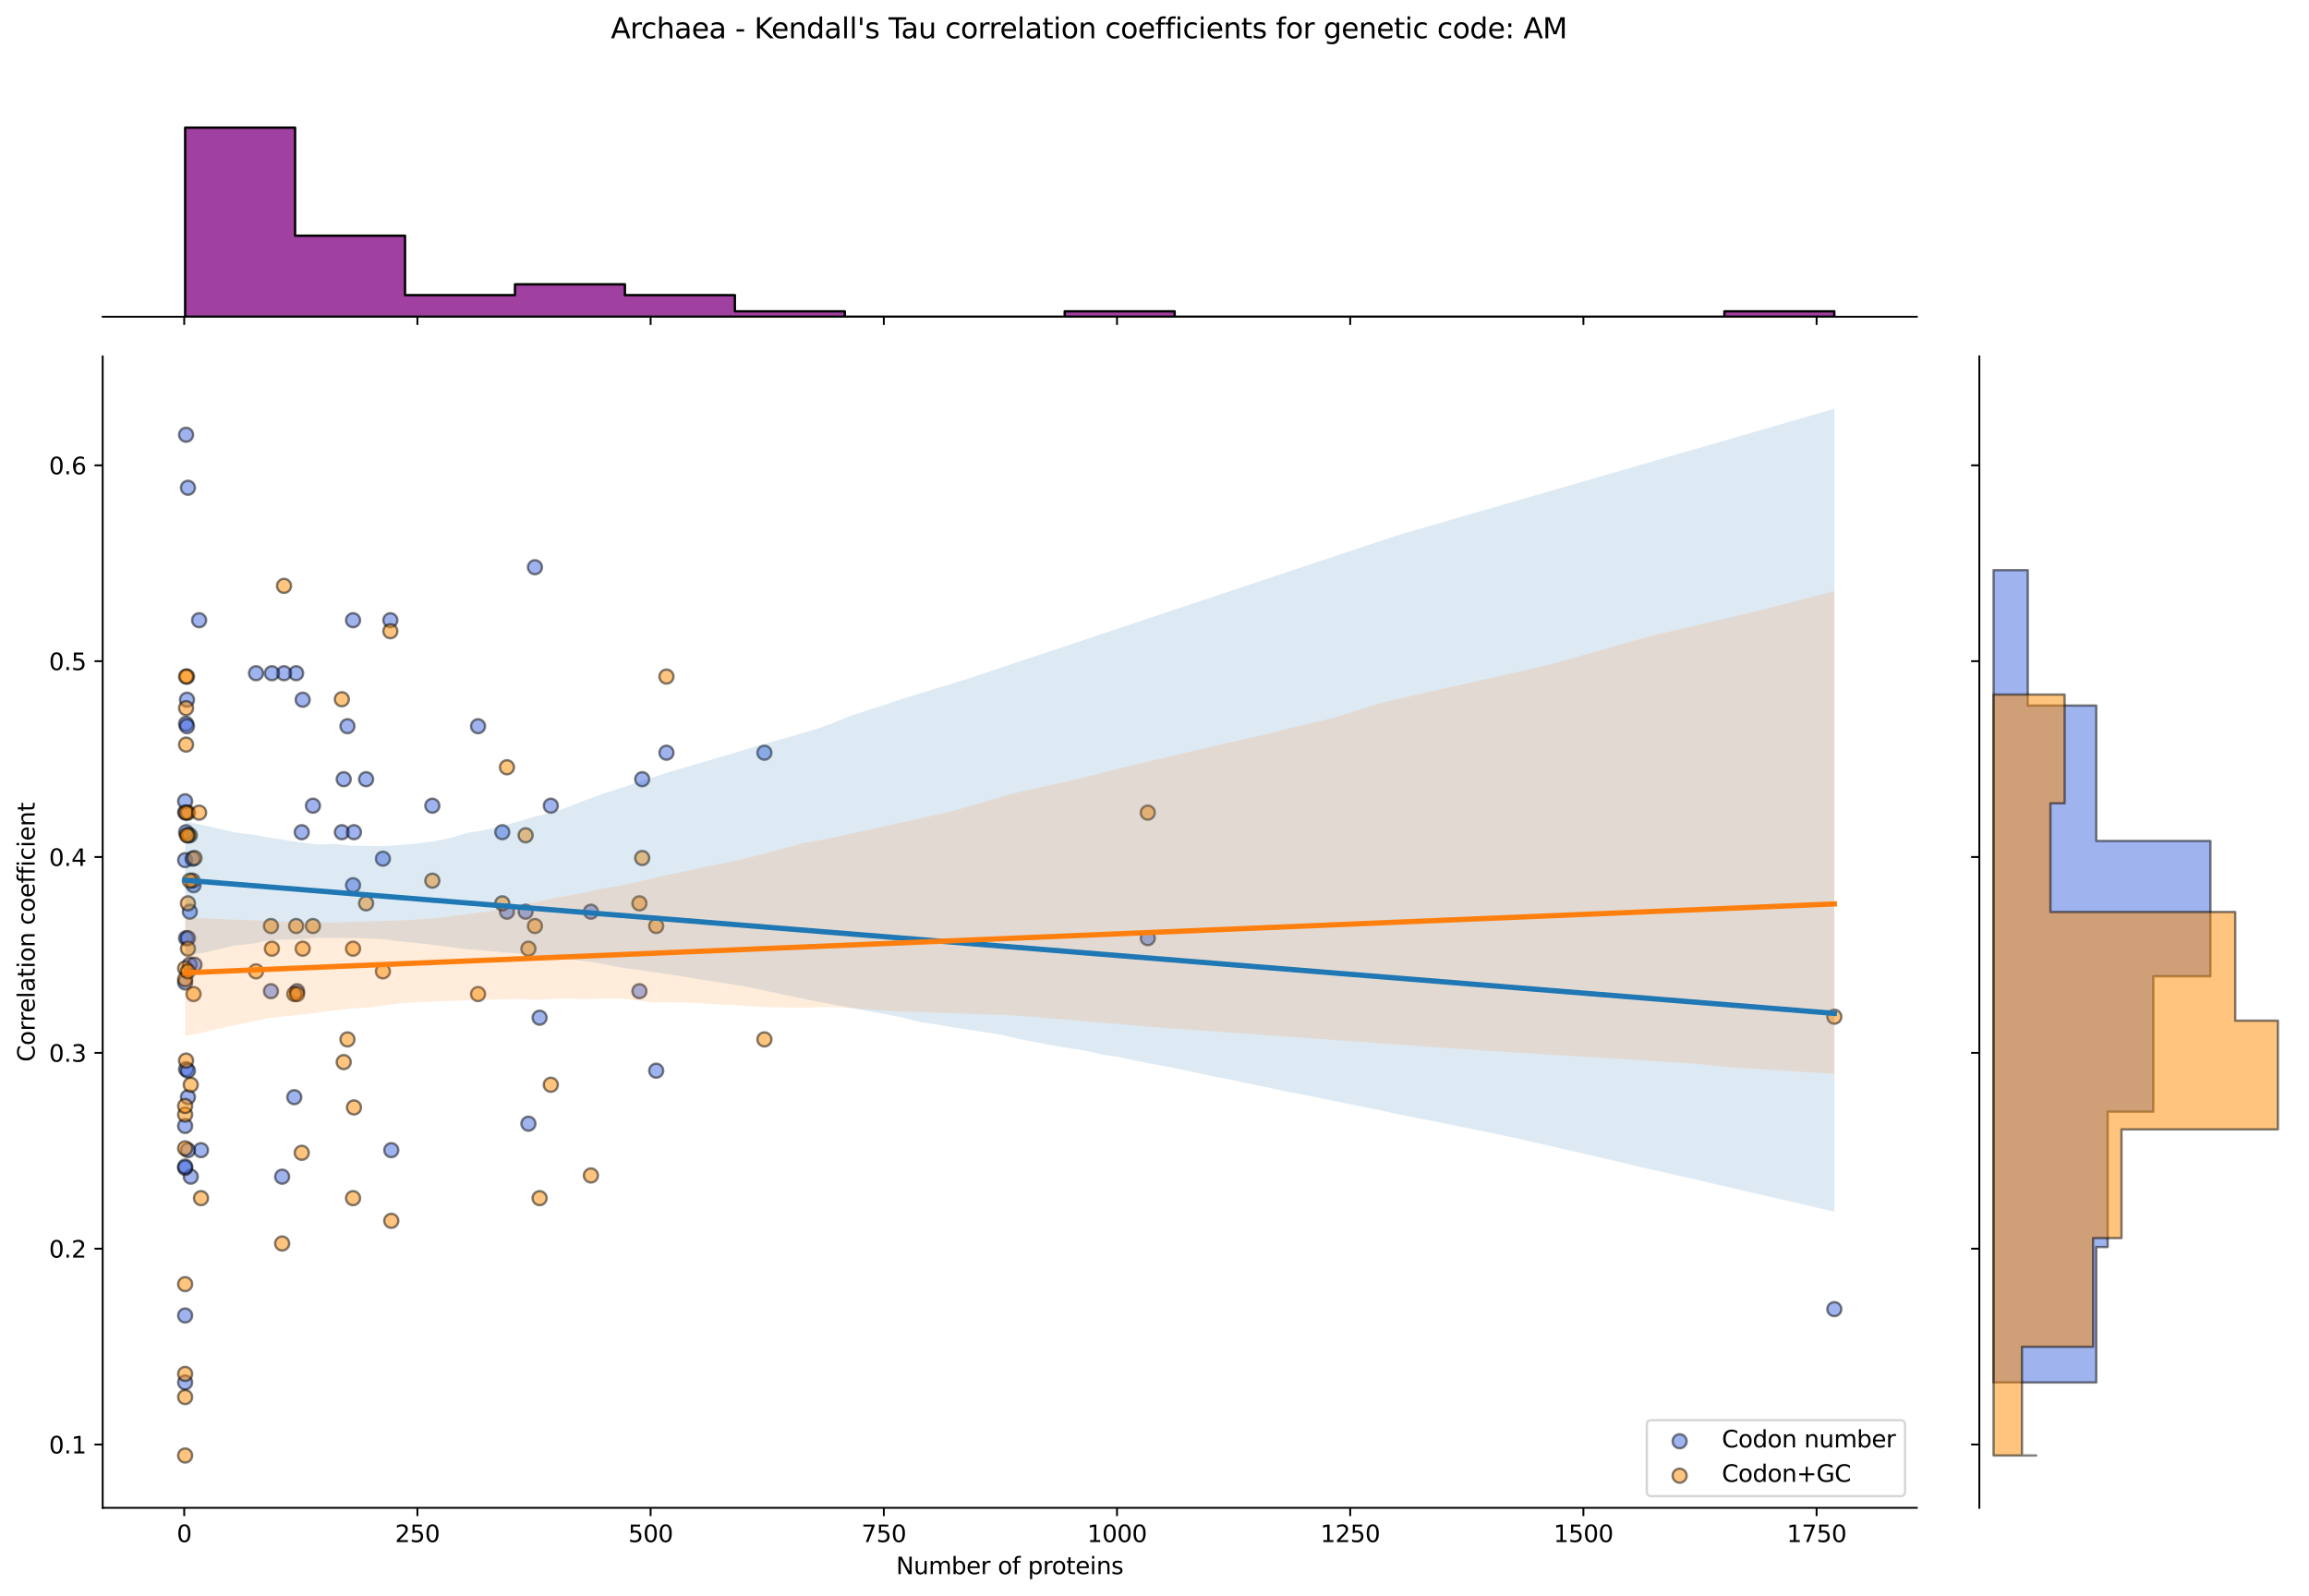 <?xml version="1.0" encoding="utf-8" standalone="no"?>
<!DOCTYPE svg PUBLIC "-//W3C//DTD SVG 1.1//EN"
  "http://www.w3.org/Graphics/SVG/1.1/DTD/svg11.dtd">
<svg xmlns:xlink="http://www.w3.org/1999/xlink" width="984.456pt" height="680.423pt" viewBox="0 0 984.456 680.423" xmlns="http://www.w3.org/2000/svg" version="1.1">
 <defs>
  <style type="text/css">*{stroke-linejoin: round; stroke-linecap: butt}</style>
 </defs>
 <g id="figure_1">
  <g id="patch_1">
   <path d="M 0 680.423 
L 984.456 680.423 
L 984.456 0 
L 0 0 
z
" style="fill: #ffffff"/>
  </g>
  <g id="axes_1">
   <g id="patch_2">
    <path d="M 43.781 642.867 
L 817.232 642.867 
L 817.232 151.966 
L 43.781 151.966 
z
" style="fill: #ffffff"/>
   </g>
   <g id="PathCollection_1">
    <defs>
     <path id="m468805481d" d="M 0 3 
C 0.796 3 1.559 2.684 2.121 2.121 
C 2.684 1.559 3 0.796 3 0 
C 3 -0.796 2.684 -1.559 2.121 -2.121 
C 1.559 -2.684 0.796 -3 0 -3 
C -0.796 -3 -1.559 -2.684 -2.121 -2.121 
C -2.684 -1.559 -3 -0.796 -3 0 
C -3 0.796 -2.684 1.559 -2.121 2.121 
C -1.559 2.684 -0.796 3 0 3 
z
" style="stroke: #000000; stroke-opacity: 0.5"/>
    </defs>
    <g clip-path="url(#p61e641f507)">
     <use xlink:href="#m468805481d" x="125.469" y="467.779" style="fill: #4169e1; fill-opacity: 0.5; stroke: #000000; stroke-opacity: 0.5"/>
     <use xlink:href="#m468805481d" x="203.817" y="309.623" style="fill: #4169e1; fill-opacity: 0.5; stroke: #000000; stroke-opacity: 0.5"/>
     <use xlink:href="#m468805481d" x="109.163" y="287.029" style="fill: #4169e1; fill-opacity: 0.5; stroke: #000000; stroke-opacity: 0.5"/>
     <use xlink:href="#m468805481d" x="115.527" y="422.592" style="fill: #4169e1; fill-opacity: 0.5; stroke: #000000; stroke-opacity: 0.5"/>
     <use xlink:href="#m468805481d" x="184.329" y="343.513" style="fill: #4169e1; fill-opacity: 0.5; stroke: #000000; stroke-opacity: 0.5"/>
     <use xlink:href="#m468805481d" x="80.927" y="411.295" style="fill: #4169e1; fill-opacity: 0.5; stroke: #000000; stroke-opacity: 0.5"/>
     <use xlink:href="#m468805481d" x="272.619" y="422.592" style="fill: #4169e1; fill-opacity: 0.5; stroke: #000000; stroke-opacity: 0.5"/>
     <use xlink:href="#m468805481d" x="145.752" y="354.81" style="fill: #4169e1; fill-opacity: 0.5; stroke: #000000; stroke-opacity: 0.5"/>
     <use xlink:href="#m468805481d" x="80.131" y="207.95" style="fill: #4169e1; fill-opacity: 0.5; stroke: #000000; stroke-opacity: 0.5"/>
     <use xlink:href="#m468805481d" x="78.938" y="560.856" style="fill: #4169e1; fill-opacity: 0.5; stroke: #000000; stroke-opacity: 0.5"/>
     <use xlink:href="#m468805481d" x="79.336" y="455.841" style="fill: #4169e1; fill-opacity: 0.5; stroke: #000000; stroke-opacity: 0.5"/>
     <use xlink:href="#m468805481d" x="273.812" y="332.216" style="fill: #4169e1; fill-opacity: 0.5; stroke: #000000; stroke-opacity: 0.5"/>
     <use xlink:href="#m468805481d" x="78.938" y="366.728" style="fill: #4169e1; fill-opacity: 0.5; stroke: #000000; stroke-opacity: 0.5"/>
     <use xlink:href="#m468805481d" x="120.299" y="501.67" style="fill: #4169e1; fill-opacity: 0.5; stroke: #000000; stroke-opacity: 0.5"/>
     <use xlink:href="#m468805481d" x="81.324" y="501.67" style="fill: #4169e1; fill-opacity: 0.5; stroke: #000000; stroke-opacity: 0.5"/>
     <use xlink:href="#m468805481d" x="126.265" y="287.029" style="fill: #4169e1; fill-opacity: 0.5; stroke: #000000; stroke-opacity: 0.5"/>
     <use xlink:href="#m468805481d" x="126.662" y="422.592" style="fill: #4169e1; fill-opacity: 0.5; stroke: #000000; stroke-opacity: 0.5"/>
     <use xlink:href="#m468805481d" x="163.251" y="366.107" style="fill: #4169e1; fill-opacity: 0.5; stroke: #000000; stroke-opacity: 0.5"/>
     <use xlink:href="#m468805481d" x="82.12" y="366.107" style="fill: #4169e1; fill-opacity: 0.5; stroke: #000000; stroke-opacity: 0.5"/>
     <use xlink:href="#m468805481d" x="782.075" y="558.155" style="fill: #4169e1; fill-opacity: 0.5; stroke: #000000; stroke-opacity: 0.5"/>
     <use xlink:href="#m468805481d" x="79.734" y="298.326" style="fill: #4169e1; fill-opacity: 0.5; stroke: #000000; stroke-opacity: 0.5"/>
     <use xlink:href="#m468805481d" x="121.095" y="287.029" style="fill: #4169e1; fill-opacity: 0.5; stroke: #000000; stroke-opacity: 0.5"/>
     <use xlink:href="#m468805481d" x="128.651" y="354.81" style="fill: #4169e1; fill-opacity: 0.5; stroke: #000000; stroke-opacity: 0.5"/>
     <use xlink:href="#m468805481d" x="225.292" y="479.076" style="fill: #4169e1; fill-opacity: 0.5; stroke: #000000; stroke-opacity: 0.5"/>
     <use xlink:href="#m468805481d" x="79.336" y="185.356" style="fill: #4169e1; fill-opacity: 0.5; stroke: #000000; stroke-opacity: 0.5"/>
     <use xlink:href="#m468805481d" x="325.911" y="320.919" style="fill: #4169e1; fill-opacity: 0.5; stroke: #000000; stroke-opacity: 0.5"/>
     <use xlink:href="#m468805481d" x="234.837" y="343.513" style="fill: #4169e1; fill-opacity: 0.5; stroke: #000000; stroke-opacity: 0.5"/>
     <use xlink:href="#m468805481d" x="78.938" y="346.364" style="fill: #4169e1; fill-opacity: 0.5; stroke: #000000; stroke-opacity: 0.5"/>
     <use xlink:href="#m468805481d" x="79.336" y="399.998" style="fill: #4169e1; fill-opacity: 0.5; stroke: #000000; stroke-opacity: 0.5"/>
     <use xlink:href="#m468805481d" x="115.924" y="287.029" style="fill: #4169e1; fill-opacity: 0.5; stroke: #000000; stroke-opacity: 0.5"/>
     <use xlink:href="#m468805481d" x="78.938" y="341.625" style="fill: #4169e1; fill-opacity: 0.5; stroke: #000000; stroke-opacity: 0.5"/>
     <use xlink:href="#m468805481d" x="80.927" y="388.701" style="fill: #4169e1; fill-opacity: 0.5; stroke: #000000; stroke-opacity: 0.5"/>
     <use xlink:href="#m468805481d" x="146.547" y="332.216" style="fill: #4169e1; fill-opacity: 0.5; stroke: #000000; stroke-opacity: 0.5"/>
     <use xlink:href="#m468805481d" x="279.778" y="456.483" style="fill: #4169e1; fill-opacity: 0.5; stroke: #000000; stroke-opacity: 0.5"/>
     <use xlink:href="#m468805481d" x="150.922" y="354.81" style="fill: #4169e1; fill-opacity: 0.5; stroke: #000000; stroke-opacity: 0.5"/>
     <use xlink:href="#m468805481d" x="284.152" y="320.919" style="fill: #4169e1; fill-opacity: 0.5; stroke: #000000; stroke-opacity: 0.5"/>
     <use xlink:href="#m468805481d" x="80.131" y="456.483" style="fill: #4169e1; fill-opacity: 0.5; stroke: #000000; stroke-opacity: 0.5"/>
     <use xlink:href="#m468805481d" x="214.157" y="354.81" style="fill: #4169e1; fill-opacity: 0.5; stroke: #000000; stroke-opacity: 0.5"/>
     <use xlink:href="#m468805481d" x="150.524" y="264.435" style="fill: #4169e1; fill-opacity: 0.5; stroke: #000000; stroke-opacity: 0.5"/>
     <use xlink:href="#m468805481d" x="78.938" y="418.877" style="fill: #4169e1; fill-opacity: 0.5; stroke: #000000; stroke-opacity: 0.5"/>
     <use xlink:href="#m468805481d" x="82.517" y="377.404" style="fill: #4169e1; fill-opacity: 0.5; stroke: #000000; stroke-opacity: 0.5"/>
     <use xlink:href="#m468805481d" x="489.366" y="399.998" style="fill: #4169e1; fill-opacity: 0.5; stroke: #000000; stroke-opacity: 0.5"/>
     <use xlink:href="#m468805481d" x="228.076" y="241.841" style="fill: #4169e1; fill-opacity: 0.5; stroke: #000000; stroke-opacity: 0.5"/>
     <use xlink:href="#m468805481d" x="230.065" y="433.889" style="fill: #4169e1; fill-opacity: 0.5; stroke: #000000; stroke-opacity: 0.5"/>
     <use xlink:href="#m468805481d" x="80.131" y="399.998" style="fill: #4169e1; fill-opacity: 0.5; stroke: #000000; stroke-opacity: 0.5"/>
     <use xlink:href="#m468805481d" x="251.938" y="388.701" style="fill: #4169e1; fill-opacity: 0.5; stroke: #000000; stroke-opacity: 0.5"/>
     <use xlink:href="#m468805481d" x="79.336" y="308.593" style="fill: #4169e1; fill-opacity: 0.5; stroke: #000000; stroke-opacity: 0.5"/>
     <use xlink:href="#m468805481d" x="82.915" y="411.295" style="fill: #4169e1; fill-opacity: 0.5; stroke: #000000; stroke-opacity: 0.5"/>
     <use xlink:href="#m468805481d" x="133.423" y="343.513" style="fill: #4169e1; fill-opacity: 0.5; stroke: #000000; stroke-opacity: 0.5"/>
     <use xlink:href="#m468805481d" x="129.049" y="298.326" style="fill: #4169e1; fill-opacity: 0.5; stroke: #000000; stroke-opacity: 0.5"/>
     <use xlink:href="#m468805481d" x="156.092" y="332.216" style="fill: #4169e1; fill-opacity: 0.5; stroke: #000000; stroke-opacity: 0.5"/>
     <use xlink:href="#m468805481d" x="224.099" y="388.701" style="fill: #4169e1; fill-opacity: 0.5; stroke: #000000; stroke-opacity: 0.5"/>
     <use xlink:href="#m468805481d" x="85.699" y="490.373" style="fill: #4169e1; fill-opacity: 0.5; stroke: #000000; stroke-opacity: 0.5"/>
     <use xlink:href="#m468805481d" x="80.131" y="490.373" style="fill: #4169e1; fill-opacity: 0.5; stroke: #000000; stroke-opacity: 0.5"/>
     <use xlink:href="#m468805481d" x="80.131" y="467.779" style="fill: #4169e1; fill-opacity: 0.5; stroke: #000000; stroke-opacity: 0.5"/>
     <use xlink:href="#m468805481d" x="79.336" y="354.81" style="fill: #4169e1; fill-opacity: 0.5; stroke: #000000; stroke-opacity: 0.5"/>
     <use xlink:href="#m468805481d" x="166.83" y="490.373" style="fill: #4169e1; fill-opacity: 0.5; stroke: #000000; stroke-opacity: 0.5"/>
     <use xlink:href="#m468805481d" x="78.938" y="497.925" style="fill: #4169e1; fill-opacity: 0.5; stroke: #000000; stroke-opacity: 0.5"/>
     <use xlink:href="#m468805481d" x="216.145" y="388.701" style="fill: #4169e1; fill-opacity: 0.5; stroke: #000000; stroke-opacity: 0.5"/>
     <use xlink:href="#m468805481d" x="84.904" y="264.435" style="fill: #4169e1; fill-opacity: 0.5; stroke: #000000; stroke-opacity: 0.5"/>
     <use xlink:href="#m468805481d" x="150.524" y="377.404" style="fill: #4169e1; fill-opacity: 0.5; stroke: #000000; stroke-opacity: 0.5"/>
     <use xlink:href="#m468805481d" x="78.938" y="480.058" style="fill: #4169e1; fill-opacity: 0.5; stroke: #000000; stroke-opacity: 0.5"/>
     <use xlink:href="#m468805481d" x="79.734" y="309.623" style="fill: #4169e1; fill-opacity: 0.5; stroke: #000000; stroke-opacity: 0.5"/>
     <use xlink:href="#m468805481d" x="148.138" y="309.623" style="fill: #4169e1; fill-opacity: 0.5; stroke: #000000; stroke-opacity: 0.5"/>
     <use xlink:href="#m468805481d" x="166.433" y="264.435" style="fill: #4169e1; fill-opacity: 0.5; stroke: #000000; stroke-opacity: 0.5"/>
     <use xlink:href="#m468805481d" x="78.938" y="497.372" style="fill: #4169e1; fill-opacity: 0.5; stroke: #000000; stroke-opacity: 0.5"/>
     <use xlink:href="#m468805481d" x="78.938" y="589.41" style="fill: #4169e1; fill-opacity: 0.5; stroke: #000000; stroke-opacity: 0.5"/>
    </g>
   </g>
   <g id="PathCollection_2">
    <defs>
     <path id="mcba5f5ed28" d="M 0 3 
C 0.796 3 1.559 2.684 2.121 2.121 
C 2.684 1.559 3 0.796 3 0 
C 3 -0.796 2.684 -1.559 2.121 -2.121 
C 1.559 -2.684 0.796 -3 0 -3 
C -0.796 -3 -1.559 -2.684 -2.121 -2.121 
C -2.684 -1.559 -3 -0.796 -3 0 
C -3 0.796 -2.684 1.559 -2.121 2.121 
C -1.559 2.684 -0.796 3 0 3 
z
" style="stroke: #000000; stroke-opacity: 0.5"/>
    </defs>
    <g clip-path="url(#p61e641f507)">
     <use xlink:href="#mcba5f5ed28" x="125.469" y="423.814" style="fill: #ff8c00; fill-opacity: 0.5; stroke: #000000; stroke-opacity: 0.5"/>
     <use xlink:href="#mcba5f5ed28" x="203.817" y="423.814" style="fill: #ff8c00; fill-opacity: 0.5; stroke: #000000; stroke-opacity: 0.5"/>
     <use xlink:href="#mcba5f5ed28" x="109.163" y="414.146" style="fill: #ff8c00; fill-opacity: 0.5; stroke: #000000; stroke-opacity: 0.5"/>
     <use xlink:href="#mcba5f5ed28" x="115.527" y="394.809" style="fill: #ff8c00; fill-opacity: 0.5; stroke: #000000; stroke-opacity: 0.5"/>
     <use xlink:href="#mcba5f5ed28" x="184.329" y="375.472" style="fill: #ff8c00; fill-opacity: 0.5; stroke: #000000; stroke-opacity: 0.5"/>
     <use xlink:href="#mcba5f5ed28" x="80.927" y="356.134" style="fill: #ff8c00; fill-opacity: 0.5; stroke: #000000; stroke-opacity: 0.5"/>
     <use xlink:href="#mcba5f5ed28" x="272.619" y="385.14" style="fill: #ff8c00; fill-opacity: 0.5; stroke: #000000; stroke-opacity: 0.5"/>
     <use xlink:href="#mcba5f5ed28" x="145.752" y="298.123" style="fill: #ff8c00; fill-opacity: 0.5; stroke: #000000; stroke-opacity: 0.5"/>
     <use xlink:href="#mcba5f5ed28" x="80.131" y="346.466" style="fill: #ff8c00; fill-opacity: 0.5; stroke: #000000; stroke-opacity: 0.5"/>
     <use xlink:href="#mcba5f5ed28" x="78.938" y="412.884" style="fill: #ff8c00; fill-opacity: 0.5; stroke: #000000; stroke-opacity: 0.5"/>
     <use xlink:href="#mcba5f5ed28" x="79.336" y="452.168" style="fill: #ff8c00; fill-opacity: 0.5; stroke: #000000; stroke-opacity: 0.5"/>
     <use xlink:href="#mcba5f5ed28" x="273.812" y="365.803" style="fill: #ff8c00; fill-opacity: 0.5; stroke: #000000; stroke-opacity: 0.5"/>
     <use xlink:href="#mcba5f5ed28" x="78.938" y="489.595" style="fill: #ff8c00; fill-opacity: 0.5; stroke: #000000; stroke-opacity: 0.5"/>
     <use xlink:href="#mcba5f5ed28" x="120.299" y="530.168" style="fill: #ff8c00; fill-opacity: 0.5; stroke: #000000; stroke-opacity: 0.5"/>
     <use xlink:href="#mcba5f5ed28" x="81.324" y="462.488" style="fill: #ff8c00; fill-opacity: 0.5; stroke: #000000; stroke-opacity: 0.5"/>
     <use xlink:href="#mcba5f5ed28" x="126.265" y="394.809" style="fill: #ff8c00; fill-opacity: 0.5; stroke: #000000; stroke-opacity: 0.5"/>
     <use xlink:href="#mcba5f5ed28" x="126.662" y="423.814" style="fill: #ff8c00; fill-opacity: 0.5; stroke: #000000; stroke-opacity: 0.5"/>
     <use xlink:href="#mcba5f5ed28" x="163.251" y="414.146" style="fill: #ff8c00; fill-opacity: 0.5; stroke: #000000; stroke-opacity: 0.5"/>
     <use xlink:href="#mcba5f5ed28" x="82.12" y="375.472" style="fill: #ff8c00; fill-opacity: 0.5; stroke: #000000; stroke-opacity: 0.5"/>
     <use xlink:href="#mcba5f5ed28" x="782.075" y="433.483" style="fill: #ff8c00; fill-opacity: 0.5; stroke: #000000; stroke-opacity: 0.5"/>
     <use xlink:href="#mcba5f5ed28" x="79.734" y="288.455" style="fill: #ff8c00; fill-opacity: 0.5; stroke: #000000; stroke-opacity: 0.5"/>
     <use xlink:href="#mcba5f5ed28" x="121.095" y="249.781" style="fill: #ff8c00; fill-opacity: 0.5; stroke: #000000; stroke-opacity: 0.5"/>
     <use xlink:href="#mcba5f5ed28" x="128.651" y="491.494" style="fill: #ff8c00; fill-opacity: 0.5; stroke: #000000; stroke-opacity: 0.5"/>
     <use xlink:href="#mcba5f5ed28" x="225.292" y="404.477" style="fill: #ff8c00; fill-opacity: 0.5; stroke: #000000; stroke-opacity: 0.5"/>
     <use xlink:href="#mcba5f5ed28" x="79.336" y="288.455" style="fill: #ff8c00; fill-opacity: 0.5; stroke: #000000; stroke-opacity: 0.5"/>
     <use xlink:href="#mcba5f5ed28" x="325.911" y="443.151" style="fill: #ff8c00; fill-opacity: 0.5; stroke: #000000; stroke-opacity: 0.5"/>
     <use xlink:href="#mcba5f5ed28" x="234.837" y="462.488" style="fill: #ff8c00; fill-opacity: 0.5; stroke: #000000; stroke-opacity: 0.5"/>
     <use xlink:href="#mcba5f5ed28" x="78.938" y="475.214" style="fill: #ff8c00; fill-opacity: 0.5; stroke: #000000; stroke-opacity: 0.5"/>
     <use xlink:href="#mcba5f5ed28" x="79.336" y="346.466" style="fill: #ff8c00; fill-opacity: 0.5; stroke: #000000; stroke-opacity: 0.5"/>
     <use xlink:href="#mcba5f5ed28" x="115.924" y="404.477" style="fill: #ff8c00; fill-opacity: 0.5; stroke: #000000; stroke-opacity: 0.5"/>
     <use xlink:href="#mcba5f5ed28" x="78.938" y="417.492" style="fill: #ff8c00; fill-opacity: 0.5; stroke: #000000; stroke-opacity: 0.5"/>
     <use xlink:href="#mcba5f5ed28" x="80.927" y="375.472" style="fill: #ff8c00; fill-opacity: 0.5; stroke: #000000; stroke-opacity: 0.5"/>
     <use xlink:href="#mcba5f5ed28" x="146.547" y="452.82" style="fill: #ff8c00; fill-opacity: 0.5; stroke: #000000; stroke-opacity: 0.5"/>
     <use xlink:href="#mcba5f5ed28" x="279.778" y="394.809" style="fill: #ff8c00; fill-opacity: 0.5; stroke: #000000; stroke-opacity: 0.5"/>
     <use xlink:href="#mcba5f5ed28" x="150.922" y="472.157" style="fill: #ff8c00; fill-opacity: 0.5; stroke: #000000; stroke-opacity: 0.5"/>
     <use xlink:href="#mcba5f5ed28" x="284.152" y="288.455" style="fill: #ff8c00; fill-opacity: 0.5; stroke: #000000; stroke-opacity: 0.5"/>
     <use xlink:href="#mcba5f5ed28" x="80.131" y="414.146" style="fill: #ff8c00; fill-opacity: 0.5; stroke: #000000; stroke-opacity: 0.5"/>
     <use xlink:href="#mcba5f5ed28" x="214.157" y="385.14" style="fill: #ff8c00; fill-opacity: 0.5; stroke: #000000; stroke-opacity: 0.5"/>
     <use xlink:href="#mcba5f5ed28" x="150.524" y="404.477" style="fill: #ff8c00; fill-opacity: 0.5; stroke: #000000; stroke-opacity: 0.5"/>
     <use xlink:href="#mcba5f5ed28" x="78.938" y="547.493" style="fill: #ff8c00; fill-opacity: 0.5; stroke: #000000; stroke-opacity: 0.5"/>
     <use xlink:href="#mcba5f5ed28" x="82.517" y="423.814" style="fill: #ff8c00; fill-opacity: 0.5; stroke: #000000; stroke-opacity: 0.5"/>
     <use xlink:href="#mcba5f5ed28" x="489.366" y="346.466" style="fill: #ff8c00; fill-opacity: 0.5; stroke: #000000; stroke-opacity: 0.5"/>
     <use xlink:href="#mcba5f5ed28" x="228.076" y="394.809" style="fill: #ff8c00; fill-opacity: 0.5; stroke: #000000; stroke-opacity: 0.5"/>
     <use xlink:href="#mcba5f5ed28" x="230.065" y="510.831" style="fill: #ff8c00; fill-opacity: 0.5; stroke: #000000; stroke-opacity: 0.5"/>
     <use xlink:href="#mcba5f5ed28" x="80.131" y="356.134" style="fill: #ff8c00; fill-opacity: 0.5; stroke: #000000; stroke-opacity: 0.5"/>
     <use xlink:href="#mcba5f5ed28" x="251.938" y="501.162" style="fill: #ff8c00; fill-opacity: 0.5; stroke: #000000; stroke-opacity: 0.5"/>
     <use xlink:href="#mcba5f5ed28" x="79.336" y="301.91" style="fill: #ff8c00; fill-opacity: 0.5; stroke: #000000; stroke-opacity: 0.5"/>
     <use xlink:href="#mcba5f5ed28" x="82.915" y="365.803" style="fill: #ff8c00; fill-opacity: 0.5; stroke: #000000; stroke-opacity: 0.5"/>
     <use xlink:href="#mcba5f5ed28" x="133.423" y="394.809" style="fill: #ff8c00; fill-opacity: 0.5; stroke: #000000; stroke-opacity: 0.5"/>
     <use xlink:href="#mcba5f5ed28" x="129.049" y="404.477" style="fill: #ff8c00; fill-opacity: 0.5; stroke: #000000; stroke-opacity: 0.5"/>
     <use xlink:href="#mcba5f5ed28" x="156.092" y="385.14" style="fill: #ff8c00; fill-opacity: 0.5; stroke: #000000; stroke-opacity: 0.5"/>
     <use xlink:href="#mcba5f5ed28" x="224.099" y="356.134" style="fill: #ff8c00; fill-opacity: 0.5; stroke: #000000; stroke-opacity: 0.5"/>
     <use xlink:href="#mcba5f5ed28" x="85.699" y="510.831" style="fill: #ff8c00; fill-opacity: 0.5; stroke: #000000; stroke-opacity: 0.5"/>
     <use xlink:href="#mcba5f5ed28" x="80.131" y="404.477" style="fill: #ff8c00; fill-opacity: 0.5; stroke: #000000; stroke-opacity: 0.5"/>
     <use xlink:href="#mcba5f5ed28" x="80.131" y="385.14" style="fill: #ff8c00; fill-opacity: 0.5; stroke: #000000; stroke-opacity: 0.5"/>
     <use xlink:href="#mcba5f5ed28" x="79.336" y="317.46" style="fill: #ff8c00; fill-opacity: 0.5; stroke: #000000; stroke-opacity: 0.5"/>
     <use xlink:href="#mcba5f5ed28" x="166.83" y="520.499" style="fill: #ff8c00; fill-opacity: 0.5; stroke: #000000; stroke-opacity: 0.5"/>
     <use xlink:href="#mcba5f5ed28" x="78.938" y="620.553" style="fill: #ff8c00; fill-opacity: 0.5; stroke: #000000; stroke-opacity: 0.5"/>
     <use xlink:href="#mcba5f5ed28" x="216.145" y="327.129" style="fill: #ff8c00; fill-opacity: 0.5; stroke: #000000; stroke-opacity: 0.5"/>
     <use xlink:href="#mcba5f5ed28" x="84.904" y="346.466" style="fill: #ff8c00; fill-opacity: 0.5; stroke: #000000; stroke-opacity: 0.5"/>
     <use xlink:href="#mcba5f5ed28" x="150.524" y="510.831" style="fill: #ff8c00; fill-opacity: 0.5; stroke: #000000; stroke-opacity: 0.5"/>
     <use xlink:href="#mcba5f5ed28" x="78.938" y="585.761" style="fill: #ff8c00; fill-opacity: 0.5; stroke: #000000; stroke-opacity: 0.5"/>
     <use xlink:href="#mcba5f5ed28" x="79.734" y="356.134" style="fill: #ff8c00; fill-opacity: 0.5; stroke: #000000; stroke-opacity: 0.5"/>
     <use xlink:href="#mcba5f5ed28" x="148.138" y="443.151" style="fill: #ff8c00; fill-opacity: 0.5; stroke: #000000; stroke-opacity: 0.5"/>
     <use xlink:href="#mcba5f5ed28" x="166.433" y="269.118" style="fill: #ff8c00; fill-opacity: 0.5; stroke: #000000; stroke-opacity: 0.5"/>
     <use xlink:href="#mcba5f5ed28" x="78.938" y="595.64" style="fill: #ff8c00; fill-opacity: 0.5; stroke: #000000; stroke-opacity: 0.5"/>
     <use xlink:href="#mcba5f5ed28" x="78.938" y="471.529" style="fill: #ff8c00; fill-opacity: 0.5; stroke: #000000; stroke-opacity: 0.5"/>
    </g>
   </g>
   <g id="PolyCollection_1">
    <path d="M 78.938 350.255 
L 78.938 407.305 
L 86.04 406.314 
L 93.143 404.761 
L 100.245 403.014 
L 107.348 402.469 
L 114.45 400.886 
L 121.552 400.648 
L 128.655 400.409 
L 135.757 399.759 
L 142.86 399.945 
L 149.962 399.906 
L 157.064 400.11 
L 164.167 400.546 
L 171.269 401.444 
L 178.372 402.157 
L 185.474 402.923 
L 192.576 403.897 
L 199.679 404.764 
L 206.781 405.294 
L 213.884 405.988 
L 220.986 406.538 
L 228.088 407.341 
L 235.191 408.352 
L 242.293 409.018 
L 249.396 409.759 
L 256.498 410.906 
L 263.6 412.29 
L 270.703 413.357 
L 277.805 414.364 
L 284.908 415.372 
L 292.01 416.495 
L 299.112 417.733 
L 306.215 418.752 
L 313.317 419.858 
L 320.419 421.114 
L 327.522 422.667 
L 334.624 424.217 
L 341.727 425.674 
L 348.829 427.077 
L 355.931 428.407 
L 363.034 429.753 
L 370.136 431.083 
L 377.239 432.374 
L 384.341 433.709 
L 391.443 435.615 
L 398.546 436.672 
L 405.648 437.871 
L 412.751 438.99 
L 419.853 440.076 
L 426.955 441.184 
L 434.058 442.96 
L 441.16 444.287 
L 448.263 445.605 
L 455.365 446.783 
L 462.467 447.916 
L 469.57 449.531 
L 476.672 450.63 
L 483.775 452.133 
L 490.877 453.546 
L 497.979 454.812 
L 505.082 456.259 
L 512.184 457.826 
L 519.287 459.278 
L 526.389 460.722 
L 533.491 462.175 
L 540.594 463.666 
L 547.696 465.172 
L 554.799 466.534 
L 561.901 467.985 
L 569.003 469.436 
L 576.106 470.886 
L 583.208 472.327 
L 590.31 473.768 
L 597.413 475.351 
L 604.515 476.769 
L 611.618 478.104 
L 618.72 479.556 
L 625.822 481.007 
L 632.925 482.459 
L 640.027 483.91 
L 647.13 485.407 
L 654.232 487.048 
L 661.334 488.689 
L 668.437 490.33 
L 675.539 491.971 
L 682.642 493.61 
L 689.744 495.246 
L 696.846 496.994 
L 703.949 498.627 
L 711.051 500.167 
L 718.154 501.813 
L 725.256 503.459 
L 732.358 505.101 
L 739.461 506.742 
L 746.563 508.383 
L 753.666 510.024 
L 760.768 511.665 
L 767.87 513.307 
L 774.973 514.948 
L 782.075 516.589 
L 782.075 174.279 
L 782.075 174.279 
L 774.973 176.335 
L 767.87 178.391 
L 760.768 180.447 
L 753.666 182.503 
L 746.563 184.56 
L 739.461 186.617 
L 732.358 188.673 
L 725.256 190.73 
L 718.154 192.787 
L 711.051 194.844 
L 703.949 196.9 
L 696.846 198.957 
L 689.744 201.014 
L 682.642 203.07 
L 675.539 205.127 
L 668.437 207.184 
L 661.334 209.241 
L 654.232 211.297 
L 647.13 213.354 
L 640.027 215.411 
L 632.925 217.467 
L 625.822 219.524 
L 618.72 221.581 
L 611.618 223.638 
L 604.515 225.694 
L 597.413 227.751 
L 590.31 230.057 
L 583.208 232.421 
L 576.106 234.785 
L 569.003 237.151 
L 561.901 239.522 
L 554.799 241.893 
L 547.696 244.264 
L 540.594 246.634 
L 533.491 249.005 
L 526.389 251.376 
L 519.287 253.747 
L 512.184 256.117 
L 505.082 258.488 
L 497.979 260.859 
L 490.877 263.23 
L 483.775 265.604 
L 476.672 267.981 
L 469.57 270.358 
L 462.467 272.734 
L 455.365 275.111 
L 448.263 277.488 
L 441.16 279.812 
L 434.058 282.183 
L 426.955 284.594 
L 419.853 286.956 
L 412.751 289.319 
L 405.648 291.554 
L 398.546 293.709 
L 391.443 295.878 
L 384.341 298.049 
L 377.239 300.515 
L 370.136 302.701 
L 363.034 305.035 
L 355.931 307.953 
L 348.829 310.591 
L 341.727 312.663 
L 334.624 314.713 
L 327.522 316.713 
L 320.419 318.712 
L 313.317 320.969 
L 306.215 323.037 
L 299.112 325.105 
L 292.01 327.179 
L 284.908 329.292 
L 277.805 331.621 
L 270.703 333.953 
L 263.6 336.284 
L 256.498 338.62 
L 249.396 341.22 
L 242.293 344.05 
L 235.191 346.479 
L 228.088 348.081 
L 220.986 350.283 
L 213.884 352.15 
L 206.781 353.925 
L 199.679 355.022 
L 192.576 357.135 
L 185.474 358.645 
L 178.372 359.553 
L 171.269 360.21 
L 164.167 360.74 
L 157.064 360.674 
L 149.962 360.573 
L 142.86 359.772 
L 135.757 360.036 
L 128.655 359.234 
L 121.552 358.148 
L 114.45 357.04 
L 107.348 355.797 
L 100.245 354.89 
L 93.143 353.304 
L 86.04 351.708 
L 78.938 350.255 
z
" clip-path="url(#p61e641f507)" style="fill: #1f77b4; fill-opacity: 0.15"/>
   </g>
   <g id="PolyCollection_2">
    <path d="M 78.938 391.286 
L 78.938 441.61 
L 86.04 440.329 
L 93.143 438.574 
L 100.245 437.047 
L 107.348 435.571 
L 114.45 434.093 
L 121.552 433.313 
L 128.655 432.534 
L 135.757 431.649 
L 142.86 430.742 
L 149.962 429.97 
L 157.064 429.455 
L 164.167 428.62 
L 171.269 427.667 
L 178.372 427.241 
L 185.474 426.948 
L 192.576 426.681 
L 199.679 426.52 
L 206.781 426.186 
L 213.884 426.093 
L 220.986 425.883 
L 228.088 426.293 
L 235.191 425.913 
L 242.293 425.674 
L 249.396 425.943 
L 256.498 425.764 
L 263.6 425.744 
L 270.703 426.368 
L 277.805 427.299 
L 284.908 427.351 
L 292.01 427.403 
L 299.112 427.767 
L 306.215 428.189 
L 313.317 428.516 
L 320.419 429.039 
L 327.522 429.394 
L 334.624 429.543 
L 341.727 429.769 
L 348.829 429.376 
L 355.931 429.36 
L 363.034 429.853 
L 370.136 430.346 
L 377.239 430.84 
L 384.341 431.291 
L 391.443 431.502 
L 398.546 431.714 
L 405.648 431.917 
L 412.751 432.269 
L 419.853 432.501 
L 426.955 432.624 
L 434.058 433.051 
L 441.16 433.6 
L 448.263 434.203 
L 455.365 434.806 
L 462.467 435.409 
L 469.57 436.013 
L 476.672 436.616 
L 483.775 437.219 
L 490.877 437.823 
L 497.979 438.349 
L 505.082 438.858 
L 512.184 439.367 
L 519.287 439.877 
L 526.389 440.386 
L 533.491 440.896 
L 540.594 441.405 
L 547.696 441.913 
L 554.799 442.418 
L 561.901 442.924 
L 569.003 443.429 
L 576.106 443.934 
L 583.208 444.439 
L 590.31 444.943 
L 597.413 445.448 
L 604.515 445.953 
L 611.618 446.458 
L 618.72 446.898 
L 625.822 447.463 
L 632.925 447.906 
L 640.027 448.349 
L 647.13 448.792 
L 654.232 449.235 
L 661.334 449.678 
L 668.437 450.119 
L 675.539 450.559 
L 682.642 450.999 
L 689.744 451.439 
L 696.846 451.879 
L 703.949 452.305 
L 711.051 452.764 
L 718.154 453.209 
L 725.256 453.769 
L 732.358 454.481 
L 739.461 455.152 
L 746.563 455.607 
L 753.666 456.06 
L 760.768 456.513 
L 767.87 456.964 
L 774.973 457.415 
L 782.075 457.866 
L 782.075 251.989 
L 782.075 251.989 
L 774.973 253.833 
L 767.87 255.679 
L 760.768 257.529 
L 753.666 259.38 
L 746.563 261.12 
L 739.461 262.788 
L 732.358 264.456 
L 725.256 266.124 
L 718.154 267.791 
L 711.051 269.459 
L 703.949 271.127 
L 696.846 273.106 
L 689.744 275.119 
L 682.642 277.132 
L 675.539 279.146 
L 668.437 281.159 
L 661.334 283.172 
L 654.232 284.837 
L 647.13 286.438 
L 640.027 288.039 
L 632.925 289.639 
L 625.822 291.241 
L 618.72 292.846 
L 611.618 294.451 
L 604.515 296.06 
L 597.413 297.668 
L 590.31 299.28 
L 583.208 301.429 
L 576.106 303.691 
L 569.003 305.925 
L 561.901 307.608 
L 554.799 309.291 
L 547.696 310.973 
L 540.594 312.824 
L 533.491 314.434 
L 526.389 316.044 
L 519.287 317.673 
L 512.184 319.346 
L 505.082 321.019 
L 497.979 322.693 
L 490.877 324.366 
L 483.775 326.044 
L 476.672 327.734 
L 469.57 329.555 
L 462.467 331.375 
L 455.365 333.037 
L 448.263 334.613 
L 441.16 336.189 
L 434.058 337.772 
L 426.955 339.726 
L 419.853 341.818 
L 412.751 343.91 
L 405.648 345.936 
L 398.546 347.511 
L 391.443 349.085 
L 384.341 350.66 
L 377.239 352.235 
L 370.136 353.81 
L 363.034 355.385 
L 355.931 356.96 
L 348.829 358.325 
L 341.727 359.557 
L 334.624 361.658 
L 327.522 363.468 
L 320.419 365.385 
L 313.317 367.077 
L 306.215 368.441 
L 299.112 369.892 
L 292.01 371.477 
L 284.908 372.939 
L 277.805 374.541 
L 270.703 376.287 
L 263.6 377.73 
L 256.498 378.831 
L 249.396 380.556 
L 242.293 381.811 
L 235.191 383.115 
L 228.088 384.756 
L 220.986 386.138 
L 213.884 387.441 
L 206.781 388.799 
L 199.679 389.677 
L 192.576 390.547 
L 185.474 391.481 
L 178.372 391.984 
L 171.269 392.452 
L 164.167 392.58 
L 157.064 392.929 
L 149.962 393.038 
L 142.86 393.314 
L 135.757 393.251 
L 128.655 393.174 
L 121.552 392.93 
L 114.45 392.629 
L 107.348 392.304 
L 100.245 392.103 
L 93.143 391.798 
L 86.04 391.447 
L 78.938 391.286 
z
" clip-path="url(#p61e641f507)" style="fill: #ff7f0e; fill-opacity: 0.15"/>
   </g>
   <g id="matplotlib.axis_1">
    <g id="xtick_1">
     <g id="line2d_1">
      <defs>
       <path id="mf74487d12b" d="M 0 0 
L 0 3.5 
" style="stroke: #000000; stroke-width: 0.8"/>
      </defs>
      <g>
       <use xlink:href="#mf74487d12b" x="78.54" y="642.867" style="stroke: #000000; stroke-width: 0.8"/>
      </g>
     </g>
     <g id="text_1">
      <!-- 0 -->
      <g transform="translate(75.359 657.465) scale(0.1 -0.1)">
       <defs>
        <path id="DejaVuSans-30" d="M 2034 4250 
Q 1547 4250 1301 3770 
Q 1056 3291 1056 2328 
Q 1056 1369 1301 889 
Q 1547 409 2034 409 
Q 2525 409 2770 889 
Q 3016 1369 3016 2328 
Q 3016 3291 2770 3770 
Q 2525 4250 2034 4250 
z
M 2034 4750 
Q 2819 4750 3233 4129 
Q 3647 3509 3647 2328 
Q 3647 1150 3233 529 
Q 2819 -91 2034 -91 
Q 1250 -91 836 529 
Q 422 1150 422 2328 
Q 422 3509 836 4129 
Q 1250 4750 2034 4750 
z
" transform="scale(0.016)"/>
       </defs>
       <use xlink:href="#DejaVuSans-30"/>
      </g>
     </g>
    </g>
    <g id="xtick_2">
     <g id="line2d_2">
      <g>
       <use xlink:href="#mf74487d12b" x="177.966" y="642.867" style="stroke: #000000; stroke-width: 0.8"/>
      </g>
     </g>
     <g id="text_2">
      <!-- 250 -->
      <g transform="translate(168.422 657.465) scale(0.1 -0.1)">
       <defs>
        <path id="DejaVuSans-32" d="M 1228 531 
L 3431 531 
L 3431 0 
L 469 0 
L 469 531 
Q 828 903 1448 1529 
Q 2069 2156 2228 2338 
Q 2531 2678 2651 2914 
Q 2772 3150 2772 3378 
Q 2772 3750 2511 3984 
Q 2250 4219 1831 4219 
Q 1534 4219 1204 4116 
Q 875 4013 500 3803 
L 500 4441 
Q 881 4594 1212 4672 
Q 1544 4750 1819 4750 
Q 2544 4750 2975 4387 
Q 3406 4025 3406 3419 
Q 3406 3131 3298 2873 
Q 3191 2616 2906 2266 
Q 2828 2175 2409 1742 
Q 1991 1309 1228 531 
z
" transform="scale(0.016)"/>
        <path id="DejaVuSans-35" d="M 691 4666 
L 3169 4666 
L 3169 4134 
L 1269 4134 
L 1269 2991 
Q 1406 3038 1543 3061 
Q 1681 3084 1819 3084 
Q 2600 3084 3056 2656 
Q 3513 2228 3513 1497 
Q 3513 744 3044 326 
Q 2575 -91 1722 -91 
Q 1428 -91 1123 -41 
Q 819 9 494 109 
L 494 744 
Q 775 591 1075 516 
Q 1375 441 1709 441 
Q 2250 441 2565 725 
Q 2881 1009 2881 1497 
Q 2881 1984 2565 2268 
Q 2250 2553 1709 2553 
Q 1456 2553 1204 2497 
Q 953 2441 691 2322 
L 691 4666 
z
" transform="scale(0.016)"/>
       </defs>
       <use xlink:href="#DejaVuSans-32"/>
       <use xlink:href="#DejaVuSans-35" x="63.623"/>
       <use xlink:href="#DejaVuSans-30" x="127.246"/>
      </g>
     </g>
    </g>
    <g id="xtick_3">
     <g id="line2d_3">
      <g>
       <use xlink:href="#mf74487d12b" x="277.391" y="642.867" style="stroke: #000000; stroke-width: 0.8"/>
      </g>
     </g>
     <g id="text_3">
      <!-- 500 -->
      <g transform="translate(267.848 657.465) scale(0.1 -0.1)">
       <use xlink:href="#DejaVuSans-35"/>
       <use xlink:href="#DejaVuSans-30" x="63.623"/>
       <use xlink:href="#DejaVuSans-30" x="127.246"/>
      </g>
     </g>
    </g>
    <g id="xtick_4">
     <g id="line2d_4">
      <g>
       <use xlink:href="#mf74487d12b" x="376.817" y="642.867" style="stroke: #000000; stroke-width: 0.8"/>
      </g>
     </g>
     <g id="text_4">
      <!-- 750 -->
      <g transform="translate(367.273 657.465) scale(0.1 -0.1)">
       <defs>
        <path id="DejaVuSans-37" d="M 525 4666 
L 3525 4666 
L 3525 4397 
L 1831 0 
L 1172 0 
L 2766 4134 
L 525 4134 
L 525 4666 
z
" transform="scale(0.016)"/>
       </defs>
       <use xlink:href="#DejaVuSans-37"/>
       <use xlink:href="#DejaVuSans-35" x="63.623"/>
       <use xlink:href="#DejaVuSans-30" x="127.246"/>
      </g>
     </g>
    </g>
    <g id="xtick_5">
     <g id="line2d_5">
      <g>
       <use xlink:href="#mf74487d12b" x="476.242" y="642.867" style="stroke: #000000; stroke-width: 0.8"/>
      </g>
     </g>
     <g id="text_5">
      <!-- 1000 -->
      <g transform="translate(463.517 657.465) scale(0.1 -0.1)">
       <defs>
        <path id="DejaVuSans-31" d="M 794 531 
L 1825 531 
L 1825 4091 
L 703 3866 
L 703 4441 
L 1819 4666 
L 2450 4666 
L 2450 531 
L 3481 531 
L 3481 0 
L 794 0 
L 794 531 
z
" transform="scale(0.016)"/>
       </defs>
       <use xlink:href="#DejaVuSans-31"/>
       <use xlink:href="#DejaVuSans-30" x="63.623"/>
       <use xlink:href="#DejaVuSans-30" x="127.246"/>
       <use xlink:href="#DejaVuSans-30" x="190.869"/>
      </g>
     </g>
    </g>
    <g id="xtick_6">
     <g id="line2d_6">
      <g>
       <use xlink:href="#mf74487d12b" x="575.668" y="642.867" style="stroke: #000000; stroke-width: 0.8"/>
      </g>
     </g>
     <g id="text_6">
      <!-- 1250 -->
      <g transform="translate(562.943 657.465) scale(0.1 -0.1)">
       <use xlink:href="#DejaVuSans-31"/>
       <use xlink:href="#DejaVuSans-32" x="63.623"/>
       <use xlink:href="#DejaVuSans-35" x="127.246"/>
       <use xlink:href="#DejaVuSans-30" x="190.869"/>
      </g>
     </g>
    </g>
    <g id="xtick_7">
     <g id="line2d_7">
      <g>
       <use xlink:href="#mf74487d12b" x="675.093" y="642.867" style="stroke: #000000; stroke-width: 0.8"/>
      </g>
     </g>
     <g id="text_7">
      <!-- 1500 -->
      <g transform="translate(662.368 657.465) scale(0.1 -0.1)">
       <use xlink:href="#DejaVuSans-31"/>
       <use xlink:href="#DejaVuSans-35" x="63.623"/>
       <use xlink:href="#DejaVuSans-30" x="127.246"/>
       <use xlink:href="#DejaVuSans-30" x="190.869"/>
      </g>
     </g>
    </g>
    <g id="xtick_8">
     <g id="line2d_8">
      <g>
       <use xlink:href="#mf74487d12b" x="774.519" y="642.867" style="stroke: #000000; stroke-width: 0.8"/>
      </g>
     </g>
     <g id="text_8">
      <!-- 1750 -->
      <g transform="translate(761.794 657.465) scale(0.1 -0.1)">
       <use xlink:href="#DejaVuSans-31"/>
       <use xlink:href="#DejaVuSans-37" x="63.623"/>
       <use xlink:href="#DejaVuSans-35" x="127.246"/>
       <use xlink:href="#DejaVuSans-30" x="190.869"/>
      </g>
     </g>
    </g>
    <g id="text_9">
     <!-- Number of proteins -->
     <g transform="translate(382.047 671.143) scale(0.1 -0.1)">
      <defs>
       <path id="DejaVuSans-4e" d="M 628 4666 
L 1478 4666 
L 3547 763 
L 3547 4666 
L 4159 4666 
L 4159 0 
L 3309 0 
L 1241 3903 
L 1241 0 
L 628 0 
L 628 4666 
z
" transform="scale(0.016)"/>
       <path id="DejaVuSans-75" d="M 544 1381 
L 544 3500 
L 1119 3500 
L 1119 1403 
Q 1119 906 1312 657 
Q 1506 409 1894 409 
Q 2359 409 2629 706 
Q 2900 1003 2900 1516 
L 2900 3500 
L 3475 3500 
L 3475 0 
L 2900 0 
L 2900 538 
Q 2691 219 2414 64 
Q 2138 -91 1772 -91 
Q 1169 -91 856 284 
Q 544 659 544 1381 
z
M 1991 3584 
L 1991 3584 
z
" transform="scale(0.016)"/>
       <path id="DejaVuSans-6d" d="M 3328 2828 
Q 3544 3216 3844 3400 
Q 4144 3584 4550 3584 
Q 5097 3584 5394 3201 
Q 5691 2819 5691 2113 
L 5691 0 
L 5113 0 
L 5113 2094 
Q 5113 2597 4934 2840 
Q 4756 3084 4391 3084 
Q 3944 3084 3684 2787 
Q 3425 2491 3425 1978 
L 3425 0 
L 2847 0 
L 2847 2094 
Q 2847 2600 2669 2842 
Q 2491 3084 2119 3084 
Q 1678 3084 1418 2786 
Q 1159 2488 1159 1978 
L 1159 0 
L 581 0 
L 581 3500 
L 1159 3500 
L 1159 2956 
Q 1356 3278 1631 3431 
Q 1906 3584 2284 3584 
Q 2666 3584 2933 3390 
Q 3200 3197 3328 2828 
z
" transform="scale(0.016)"/>
       <path id="DejaVuSans-62" d="M 3116 1747 
Q 3116 2381 2855 2742 
Q 2594 3103 2138 3103 
Q 1681 3103 1420 2742 
Q 1159 2381 1159 1747 
Q 1159 1113 1420 752 
Q 1681 391 2138 391 
Q 2594 391 2855 752 
Q 3116 1113 3116 1747 
z
M 1159 2969 
Q 1341 3281 1617 3432 
Q 1894 3584 2278 3584 
Q 2916 3584 3314 3078 
Q 3713 2572 3713 1747 
Q 3713 922 3314 415 
Q 2916 -91 2278 -91 
Q 1894 -91 1617 61 
Q 1341 213 1159 525 
L 1159 0 
L 581 0 
L 581 4863 
L 1159 4863 
L 1159 2969 
z
" transform="scale(0.016)"/>
       <path id="DejaVuSans-65" d="M 3597 1894 
L 3597 1613 
L 953 1613 
Q 991 1019 1311 708 
Q 1631 397 2203 397 
Q 2534 397 2845 478 
Q 3156 559 3463 722 
L 3463 178 
Q 3153 47 2828 -22 
Q 2503 -91 2169 -91 
Q 1331 -91 842 396 
Q 353 884 353 1716 
Q 353 2575 817 3079 
Q 1281 3584 2069 3584 
Q 2775 3584 3186 3129 
Q 3597 2675 3597 1894 
z
M 3022 2063 
Q 3016 2534 2758 2815 
Q 2500 3097 2075 3097 
Q 1594 3097 1305 2825 
Q 1016 2553 972 2059 
L 3022 2063 
z
" transform="scale(0.016)"/>
       <path id="DejaVuSans-72" d="M 2631 2963 
Q 2534 3019 2420 3045 
Q 2306 3072 2169 3072 
Q 1681 3072 1420 2755 
Q 1159 2438 1159 1844 
L 1159 0 
L 581 0 
L 581 3500 
L 1159 3500 
L 1159 2956 
Q 1341 3275 1631 3429 
Q 1922 3584 2338 3584 
Q 2397 3584 2469 3576 
Q 2541 3569 2628 3553 
L 2631 2963 
z
" transform="scale(0.016)"/>
       <path id="DejaVuSans-20" transform="scale(0.016)"/>
       <path id="DejaVuSans-6f" d="M 1959 3097 
Q 1497 3097 1228 2736 
Q 959 2375 959 1747 
Q 959 1119 1226 758 
Q 1494 397 1959 397 
Q 2419 397 2687 759 
Q 2956 1122 2956 1747 
Q 2956 2369 2687 2733 
Q 2419 3097 1959 3097 
z
M 1959 3584 
Q 2709 3584 3137 3096 
Q 3566 2609 3566 1747 
Q 3566 888 3137 398 
Q 2709 -91 1959 -91 
Q 1206 -91 779 398 
Q 353 888 353 1747 
Q 353 2609 779 3096 
Q 1206 3584 1959 3584 
z
" transform="scale(0.016)"/>
       <path id="DejaVuSans-66" d="M 2375 4863 
L 2375 4384 
L 1825 4384 
Q 1516 4384 1395 4259 
Q 1275 4134 1275 3809 
L 1275 3500 
L 2222 3500 
L 2222 3053 
L 1275 3053 
L 1275 0 
L 697 0 
L 697 3053 
L 147 3053 
L 147 3500 
L 697 3500 
L 697 3744 
Q 697 4328 969 4595 
Q 1241 4863 1831 4863 
L 2375 4863 
z
" transform="scale(0.016)"/>
       <path id="DejaVuSans-70" d="M 1159 525 
L 1159 -1331 
L 581 -1331 
L 581 3500 
L 1159 3500 
L 1159 2969 
Q 1341 3281 1617 3432 
Q 1894 3584 2278 3584 
Q 2916 3584 3314 3078 
Q 3713 2572 3713 1747 
Q 3713 922 3314 415 
Q 2916 -91 2278 -91 
Q 1894 -91 1617 61 
Q 1341 213 1159 525 
z
M 3116 1747 
Q 3116 2381 2855 2742 
Q 2594 3103 2138 3103 
Q 1681 3103 1420 2742 
Q 1159 2381 1159 1747 
Q 1159 1113 1420 752 
Q 1681 391 2138 391 
Q 2594 391 2855 752 
Q 3116 1113 3116 1747 
z
" transform="scale(0.016)"/>
       <path id="DejaVuSans-74" d="M 1172 4494 
L 1172 3500 
L 2356 3500 
L 2356 3053 
L 1172 3053 
L 1172 1153 
Q 1172 725 1289 603 
Q 1406 481 1766 481 
L 2356 481 
L 2356 0 
L 1766 0 
Q 1100 0 847 248 
Q 594 497 594 1153 
L 594 3053 
L 172 3053 
L 172 3500 
L 594 3500 
L 594 4494 
L 1172 4494 
z
" transform="scale(0.016)"/>
       <path id="DejaVuSans-69" d="M 603 3500 
L 1178 3500 
L 1178 0 
L 603 0 
L 603 3500 
z
M 603 4863 
L 1178 4863 
L 1178 4134 
L 603 4134 
L 603 4863 
z
" transform="scale(0.016)"/>
       <path id="DejaVuSans-6e" d="M 3513 2113 
L 3513 0 
L 2938 0 
L 2938 2094 
Q 2938 2591 2744 2837 
Q 2550 3084 2163 3084 
Q 1697 3084 1428 2787 
Q 1159 2491 1159 1978 
L 1159 0 
L 581 0 
L 581 3500 
L 1159 3500 
L 1159 2956 
Q 1366 3272 1645 3428 
Q 1925 3584 2291 3584 
Q 2894 3584 3203 3211 
Q 3513 2838 3513 2113 
z
" transform="scale(0.016)"/>
       <path id="DejaVuSans-73" d="M 2834 3397 
L 2834 2853 
Q 2591 2978 2328 3040 
Q 2066 3103 1784 3103 
Q 1356 3103 1142 2972 
Q 928 2841 928 2578 
Q 928 2378 1081 2264 
Q 1234 2150 1697 2047 
L 1894 2003 
Q 2506 1872 2764 1633 
Q 3022 1394 3022 966 
Q 3022 478 2636 193 
Q 2250 -91 1575 -91 
Q 1294 -91 989 -36 
Q 684 19 347 128 
L 347 722 
Q 666 556 975 473 
Q 1284 391 1588 391 
Q 1994 391 2212 530 
Q 2431 669 2431 922 
Q 2431 1156 2273 1281 
Q 2116 1406 1581 1522 
L 1381 1569 
Q 847 1681 609 1914 
Q 372 2147 372 2553 
Q 372 3047 722 3315 
Q 1072 3584 1716 3584 
Q 2034 3584 2315 3537 
Q 2597 3491 2834 3397 
z
" transform="scale(0.016)"/>
      </defs>
      <use xlink:href="#DejaVuSans-4e"/>
      <use xlink:href="#DejaVuSans-75" x="74.805"/>
      <use xlink:href="#DejaVuSans-6d" x="138.184"/>
      <use xlink:href="#DejaVuSans-62" x="235.596"/>
      <use xlink:href="#DejaVuSans-65" x="299.072"/>
      <use xlink:href="#DejaVuSans-72" x="360.596"/>
      <use xlink:href="#DejaVuSans-20" x="401.709"/>
      <use xlink:href="#DejaVuSans-6f" x="433.496"/>
      <use xlink:href="#DejaVuSans-66" x="494.678"/>
      <use xlink:href="#DejaVuSans-20" x="529.883"/>
      <use xlink:href="#DejaVuSans-70" x="561.67"/>
      <use xlink:href="#DejaVuSans-72" x="625.146"/>
      <use xlink:href="#DejaVuSans-6f" x="664.01"/>
      <use xlink:href="#DejaVuSans-74" x="725.191"/>
      <use xlink:href="#DejaVuSans-65" x="764.4"/>
      <use xlink:href="#DejaVuSans-69" x="825.924"/>
      <use xlink:href="#DejaVuSans-6e" x="853.707"/>
      <use xlink:href="#DejaVuSans-73" x="917.086"/>
     </g>
    </g>
   </g>
   <g id="matplotlib.axis_2">
    <g id="ytick_1">
     <g id="line2d_9">
      <defs>
       <path id="m09a4f1b45d" d="M 0 0 
L -3.5 0 
" style="stroke: #000000; stroke-width: 0.8"/>
      </defs>
      <g>
       <use xlink:href="#m09a4f1b45d" x="43.781" y="615.872" style="stroke: #000000; stroke-width: 0.8"/>
      </g>
     </g>
     <g id="text_10">
      <!-- 0.1 -->
      <g transform="translate(20.878 619.672) scale(0.1 -0.1)">
       <defs>
        <path id="DejaVuSans-2e" d="M 684 794 
L 1344 794 
L 1344 0 
L 684 0 
L 684 794 
z
" transform="scale(0.016)"/>
       </defs>
       <use xlink:href="#DejaVuSans-30"/>
       <use xlink:href="#DejaVuSans-2e" x="63.623"/>
       <use xlink:href="#DejaVuSans-31" x="95.41"/>
      </g>
     </g>
    </g>
    <g id="ytick_2">
     <g id="line2d_10">
      <g>
       <use xlink:href="#m09a4f1b45d" x="43.781" y="532.378" style="stroke: #000000; stroke-width: 0.8"/>
      </g>
     </g>
     <g id="text_11">
      <!-- 0.2 -->
      <g transform="translate(20.878 536.177) scale(0.1 -0.1)">
       <use xlink:href="#DejaVuSans-30"/>
       <use xlink:href="#DejaVuSans-2e" x="63.623"/>
       <use xlink:href="#DejaVuSans-32" x="95.41"/>
      </g>
     </g>
    </g>
    <g id="ytick_3">
     <g id="line2d_11">
      <g>
       <use xlink:href="#m09a4f1b45d" x="43.781" y="448.884" style="stroke: #000000; stroke-width: 0.8"/>
      </g>
     </g>
     <g id="text_12">
      <!-- 0.3 -->
      <g transform="translate(20.878 452.683) scale(0.1 -0.1)">
       <defs>
        <path id="DejaVuSans-33" d="M 2597 2516 
Q 3050 2419 3304 2112 
Q 3559 1806 3559 1356 
Q 3559 666 3084 287 
Q 2609 -91 1734 -91 
Q 1441 -91 1130 -33 
Q 819 25 488 141 
L 488 750 
Q 750 597 1062 519 
Q 1375 441 1716 441 
Q 2309 441 2620 675 
Q 2931 909 2931 1356 
Q 2931 1769 2642 2001 
Q 2353 2234 1838 2234 
L 1294 2234 
L 1294 2753 
L 1863 2753 
Q 2328 2753 2575 2939 
Q 2822 3125 2822 3475 
Q 2822 3834 2567 4026 
Q 2313 4219 1838 4219 
Q 1578 4219 1281 4162 
Q 984 4106 628 3988 
L 628 4550 
Q 988 4650 1302 4700 
Q 1616 4750 1894 4750 
Q 2613 4750 3031 4423 
Q 3450 4097 3450 3541 
Q 3450 3153 3228 2886 
Q 3006 2619 2597 2516 
z
" transform="scale(0.016)"/>
       </defs>
       <use xlink:href="#DejaVuSans-30"/>
       <use xlink:href="#DejaVuSans-2e" x="63.623"/>
       <use xlink:href="#DejaVuSans-33" x="95.41"/>
      </g>
     </g>
    </g>
    <g id="ytick_4">
     <g id="line2d_12">
      <g>
       <use xlink:href="#m09a4f1b45d" x="43.781" y="365.39" style="stroke: #000000; stroke-width: 0.8"/>
      </g>
     </g>
     <g id="text_13">
      <!-- 0.4 -->
      <g transform="translate(20.878 369.189) scale(0.1 -0.1)">
       <defs>
        <path id="DejaVuSans-34" d="M 2419 4116 
L 825 1625 
L 2419 1625 
L 2419 4116 
z
M 2253 4666 
L 3047 4666 
L 3047 1625 
L 3713 1625 
L 3713 1100 
L 3047 1100 
L 3047 0 
L 2419 0 
L 2419 1100 
L 313 1100 
L 313 1709 
L 2253 4666 
z
" transform="scale(0.016)"/>
       </defs>
       <use xlink:href="#DejaVuSans-30"/>
       <use xlink:href="#DejaVuSans-2e" x="63.623"/>
       <use xlink:href="#DejaVuSans-34" x="95.41"/>
      </g>
     </g>
    </g>
    <g id="ytick_5">
     <g id="line2d_13">
      <g>
       <use xlink:href="#m09a4f1b45d" x="43.781" y="281.896" style="stroke: #000000; stroke-width: 0.8"/>
      </g>
     </g>
     <g id="text_14">
      <!-- 0.5 -->
      <g transform="translate(20.878 285.695) scale(0.1 -0.1)">
       <use xlink:href="#DejaVuSans-30"/>
       <use xlink:href="#DejaVuSans-2e" x="63.623"/>
       <use xlink:href="#DejaVuSans-35" x="95.41"/>
      </g>
     </g>
    </g>
    <g id="ytick_6">
     <g id="line2d_14">
      <g>
       <use xlink:href="#m09a4f1b45d" x="43.781" y="198.402" style="stroke: #000000; stroke-width: 0.8"/>
      </g>
     </g>
     <g id="text_15">
      <!-- 0.6 -->
      <g transform="translate(20.878 202.201) scale(0.1 -0.1)">
       <defs>
        <path id="DejaVuSans-36" d="M 2113 2584 
Q 1688 2584 1439 2293 
Q 1191 2003 1191 1497 
Q 1191 994 1439 701 
Q 1688 409 2113 409 
Q 2538 409 2786 701 
Q 3034 994 3034 1497 
Q 3034 2003 2786 2293 
Q 2538 2584 2113 2584 
z
M 3366 4563 
L 3366 3988 
Q 3128 4100 2886 4159 
Q 2644 4219 2406 4219 
Q 1781 4219 1451 3797 
Q 1122 3375 1075 2522 
Q 1259 2794 1537 2939 
Q 1816 3084 2150 3084 
Q 2853 3084 3261 2657 
Q 3669 2231 3669 1497 
Q 3669 778 3244 343 
Q 2819 -91 2113 -91 
Q 1303 -91 875 529 
Q 447 1150 447 2328 
Q 447 3434 972 4092 
Q 1497 4750 2381 4750 
Q 2619 4750 2861 4703 
Q 3103 4656 3366 4563 
z
" transform="scale(0.016)"/>
       </defs>
       <use xlink:href="#DejaVuSans-30"/>
       <use xlink:href="#DejaVuSans-2e" x="63.623"/>
       <use xlink:href="#DejaVuSans-36" x="95.41"/>
      </g>
     </g>
    </g>
    <g id="text_16">
     <!-- Correlation coefficient -->
     <g transform="translate(14.798 452.712) rotate(-90) scale(0.1 -0.1)">
      <defs>
       <path id="DejaVuSans-43" d="M 4122 4306 
L 4122 3641 
Q 3803 3938 3442 4084 
Q 3081 4231 2675 4231 
Q 1875 4231 1450 3742 
Q 1025 3253 1025 2328 
Q 1025 1406 1450 917 
Q 1875 428 2675 428 
Q 3081 428 3442 575 
Q 3803 722 4122 1019 
L 4122 359 
Q 3791 134 3420 21 
Q 3050 -91 2638 -91 
Q 1578 -91 968 557 
Q 359 1206 359 2328 
Q 359 3453 968 4101 
Q 1578 4750 2638 4750 
Q 3056 4750 3426 4639 
Q 3797 4528 4122 4306 
z
" transform="scale(0.016)"/>
       <path id="DejaVuSans-6c" d="M 603 4863 
L 1178 4863 
L 1178 0 
L 603 0 
L 603 4863 
z
" transform="scale(0.016)"/>
       <path id="DejaVuSans-61" d="M 2194 1759 
Q 1497 1759 1228 1600 
Q 959 1441 959 1056 
Q 959 750 1161 570 
Q 1363 391 1709 391 
Q 2188 391 2477 730 
Q 2766 1069 2766 1631 
L 2766 1759 
L 2194 1759 
z
M 3341 1997 
L 3341 0 
L 2766 0 
L 2766 531 
Q 2569 213 2275 61 
Q 1981 -91 1556 -91 
Q 1019 -91 701 211 
Q 384 513 384 1019 
Q 384 1609 779 1909 
Q 1175 2209 1959 2209 
L 2766 2209 
L 2766 2266 
Q 2766 2663 2505 2880 
Q 2244 3097 1772 3097 
Q 1472 3097 1187 3025 
Q 903 2953 641 2809 
L 641 3341 
Q 956 3463 1253 3523 
Q 1550 3584 1831 3584 
Q 2591 3584 2966 3190 
Q 3341 2797 3341 1997 
z
" transform="scale(0.016)"/>
       <path id="DejaVuSans-63" d="M 3122 3366 
L 3122 2828 
Q 2878 2963 2633 3030 
Q 2388 3097 2138 3097 
Q 1578 3097 1268 2742 
Q 959 2388 959 1747 
Q 959 1106 1268 751 
Q 1578 397 2138 397 
Q 2388 397 2633 464 
Q 2878 531 3122 666 
L 3122 134 
Q 2881 22 2623 -34 
Q 2366 -91 2075 -91 
Q 1284 -91 818 406 
Q 353 903 353 1747 
Q 353 2603 823 3093 
Q 1294 3584 2113 3584 
Q 2378 3584 2631 3529 
Q 2884 3475 3122 3366 
z
" transform="scale(0.016)"/>
      </defs>
      <use xlink:href="#DejaVuSans-43"/>
      <use xlink:href="#DejaVuSans-6f" x="69.824"/>
      <use xlink:href="#DejaVuSans-72" x="131.006"/>
      <use xlink:href="#DejaVuSans-72" x="170.369"/>
      <use xlink:href="#DejaVuSans-65" x="209.232"/>
      <use xlink:href="#DejaVuSans-6c" x="270.756"/>
      <use xlink:href="#DejaVuSans-61" x="298.539"/>
      <use xlink:href="#DejaVuSans-74" x="359.818"/>
      <use xlink:href="#DejaVuSans-69" x="399.027"/>
      <use xlink:href="#DejaVuSans-6f" x="426.811"/>
      <use xlink:href="#DejaVuSans-6e" x="487.992"/>
      <use xlink:href="#DejaVuSans-20" x="551.371"/>
      <use xlink:href="#DejaVuSans-63" x="583.158"/>
      <use xlink:href="#DejaVuSans-6f" x="638.139"/>
      <use xlink:href="#DejaVuSans-65" x="699.32"/>
      <use xlink:href="#DejaVuSans-66" x="760.844"/>
      <use xlink:href="#DejaVuSans-66" x="796.049"/>
      <use xlink:href="#DejaVuSans-69" x="831.254"/>
      <use xlink:href="#DejaVuSans-63" x="859.037"/>
      <use xlink:href="#DejaVuSans-69" x="914.018"/>
      <use xlink:href="#DejaVuSans-65" x="941.801"/>
      <use xlink:href="#DejaVuSans-6e" x="1003.324"/>
      <use xlink:href="#DejaVuSans-74" x="1066.703"/>
     </g>
    </g>
   </g>
   <g id="line2d_15">
    <path d="M 78.938 375.267 
L 86.04 375.84 
L 93.143 376.414 
L 100.245 376.987 
L 107.348 377.561 
L 114.45 378.135 
L 121.552 378.708 
L 128.655 379.282 
L 135.757 379.855 
L 142.86 380.429 
L 149.962 381.003 
L 157.064 381.576 
L 164.167 382.15 
L 171.269 382.723 
L 178.372 383.297 
L 185.474 383.871 
L 192.576 384.444 
L 199.679 385.018 
L 206.781 385.591 
L 213.884 386.165 
L 220.986 386.739 
L 228.088 387.312 
L 235.191 387.886 
L 242.293 388.459 
L 249.396 389.033 
L 256.498 389.607 
L 263.6 390.18 
L 270.703 390.754 
L 277.805 391.327 
L 284.908 391.901 
L 292.01 392.475 
L 299.112 393.048 
L 306.215 393.622 
L 313.317 394.195 
L 320.419 394.769 
L 327.522 395.343 
L 334.624 395.916 
L 341.727 396.49 
L 348.829 397.063 
L 355.931 397.637 
L 363.034 398.211 
L 370.136 398.784 
L 377.239 399.358 
L 384.341 399.931 
L 391.443 400.505 
L 398.546 401.079 
L 405.648 401.652 
L 412.751 402.226 
L 419.853 402.799 
L 426.955 403.373 
L 434.058 403.947 
L 441.16 404.52 
L 448.263 405.094 
L 455.365 405.667 
L 462.467 406.241 
L 469.57 406.815 
L 476.672 407.388 
L 483.775 407.962 
L 490.877 408.535 
L 497.979 409.109 
L 505.082 409.683 
L 512.184 410.256 
L 519.287 410.83 
L 526.389 411.403 
L 533.491 411.977 
L 540.594 412.551 
L 547.696 413.124 
L 554.799 413.698 
L 561.901 414.271 
L 569.003 414.845 
L 576.106 415.419 
L 583.208 415.992 
L 590.31 416.566 
L 597.413 417.139 
L 604.515 417.713 
L 611.618 418.287 
L 618.72 418.86 
L 625.822 419.434 
L 632.925 420.007 
L 640.027 420.581 
L 647.13 421.155 
L 654.232 421.728 
L 661.334 422.302 
L 668.437 422.875 
L 675.539 423.449 
L 682.642 424.023 
L 689.744 424.596 
L 696.846 425.17 
L 703.949 425.743 
L 711.051 426.317 
L 718.154 426.891 
L 725.256 427.464 
L 732.358 428.038 
L 739.461 428.611 
L 746.563 429.185 
L 753.666 429.759 
L 760.768 430.332 
L 767.87 430.906 
L 774.973 431.479 
L 782.075 432.053 
" clip-path="url(#p61e641f507)" style="fill: none; stroke: #1f77b4; stroke-width: 2.25; stroke-linecap: square"/>
   </g>
   <g id="line2d_16">
    <path d="M 78.938 414.757 
L 86.04 414.46 
L 93.143 414.164 
L 100.245 413.867 
L 107.348 413.57 
L 114.45 413.274 
L 121.552 412.977 
L 128.655 412.681 
L 135.757 412.384 
L 142.86 412.087 
L 149.962 411.791 
L 157.064 411.494 
L 164.167 411.197 
L 171.269 410.901 
L 178.372 410.604 
L 185.474 410.307 
L 192.576 410.011 
L 199.679 409.714 
L 206.781 409.417 
L 213.884 409.121 
L 220.986 408.824 
L 228.088 408.527 
L 235.191 408.231 
L 242.293 407.934 
L 249.396 407.638 
L 256.498 407.341 
L 263.6 407.044 
L 270.703 406.748 
L 277.805 406.451 
L 284.908 406.154 
L 292.01 405.858 
L 299.112 405.561 
L 306.215 405.264 
L 313.317 404.968 
L 320.419 404.671 
L 327.522 404.374 
L 334.624 404.078 
L 341.727 403.781 
L 348.829 403.484 
L 355.931 403.188 
L 363.034 402.891 
L 370.136 402.594 
L 377.239 402.298 
L 384.341 402.001 
L 391.443 401.705 
L 398.546 401.408 
L 405.648 401.111 
L 412.751 400.815 
L 419.853 400.518 
L 426.955 400.221 
L 434.058 399.925 
L 441.16 399.628 
L 448.263 399.331 
L 455.365 399.035 
L 462.467 398.738 
L 469.57 398.441 
L 476.672 398.145 
L 483.775 397.848 
L 490.877 397.551 
L 497.979 397.255 
L 505.082 396.958 
L 512.184 396.662 
L 519.287 396.365 
L 526.389 396.068 
L 533.491 395.772 
L 540.594 395.475 
L 547.696 395.178 
L 554.799 394.882 
L 561.901 394.585 
L 569.003 394.288 
L 576.106 393.992 
L 583.208 393.695 
L 590.31 393.398 
L 597.413 393.102 
L 604.515 392.805 
L 611.618 392.508 
L 618.72 392.212 
L 625.822 391.915 
L 632.925 391.618 
L 640.027 391.322 
L 647.13 391.025 
L 654.232 390.729 
L 661.334 390.432 
L 668.437 390.135 
L 675.539 389.839 
L 682.642 389.542 
L 689.744 389.245 
L 696.846 388.949 
L 703.949 388.652 
L 711.051 388.355 
L 718.154 388.059 
L 725.256 387.762 
L 732.358 387.465 
L 739.461 387.169 
L 746.563 386.872 
L 753.666 386.575 
L 760.768 386.279 
L 767.87 385.982 
L 774.973 385.686 
L 782.075 385.389 
" clip-path="url(#p61e641f507)" style="fill: none; stroke: #ff7f0e; stroke-width: 2.25; stroke-linecap: square"/>
   </g>
   <g id="patch_3">
    <path d="M 43.781 642.867 
L 43.781 151.966 
" style="fill: none; stroke: #000000; stroke-width: 0.8; stroke-linejoin: miter; stroke-linecap: square"/>
   </g>
   <g id="patch_4">
    <path d="M 43.781 642.867 
L 817.232 642.867 
" style="fill: none; stroke: #000000; stroke-width: 0.8; stroke-linejoin: miter; stroke-linecap: square"/>
   </g>
   <g id="legend_1">
    <g id="patch_5">
     <path d="M 704.119 637.867 
L 810.232 637.867 
Q 812.232 637.867 812.232 635.867 
L 812.232 607.51 
Q 812.232 605.51 810.232 605.51 
L 704.119 605.51 
Q 702.119 605.51 702.119 607.51 
L 702.119 635.867 
Q 702.119 637.867 704.119 637.867 
z
" style="fill: #ffffff; opacity: 0.8; stroke: #cccccc; stroke-linejoin: miter"/>
    </g>
    <g id="PathCollection_3">
     <g>
      <use xlink:href="#m468805481d" x="716.119" y="614.484" style="fill: #4169e1; fill-opacity: 0.5; stroke: #000000; stroke-opacity: 0.5"/>
     </g>
    </g>
    <g id="text_17">
     <!-- Codon number -->
     <g transform="translate(734.119 617.109) scale(0.1 -0.1)">
      <defs>
       <path id="DejaVuSans-64" d="M 2906 2969 
L 2906 4863 
L 3481 4863 
L 3481 0 
L 2906 0 
L 2906 525 
Q 2725 213 2448 61 
Q 2172 -91 1784 -91 
Q 1150 -91 751 415 
Q 353 922 353 1747 
Q 353 2572 751 3078 
Q 1150 3584 1784 3584 
Q 2172 3584 2448 3432 
Q 2725 3281 2906 2969 
z
M 947 1747 
Q 947 1113 1208 752 
Q 1469 391 1925 391 
Q 2381 391 2643 752 
Q 2906 1113 2906 1747 
Q 2906 2381 2643 2742 
Q 2381 3103 1925 3103 
Q 1469 3103 1208 2742 
Q 947 2381 947 1747 
z
" transform="scale(0.016)"/>
      </defs>
      <use xlink:href="#DejaVuSans-43"/>
      <use xlink:href="#DejaVuSans-6f" x="69.824"/>
      <use xlink:href="#DejaVuSans-64" x="131.006"/>
      <use xlink:href="#DejaVuSans-6f" x="194.482"/>
      <use xlink:href="#DejaVuSans-6e" x="255.664"/>
      <use xlink:href="#DejaVuSans-20" x="319.043"/>
      <use xlink:href="#DejaVuSans-6e" x="350.83"/>
      <use xlink:href="#DejaVuSans-75" x="414.209"/>
      <use xlink:href="#DejaVuSans-6d" x="477.588"/>
      <use xlink:href="#DejaVuSans-62" x="575"/>
      <use xlink:href="#DejaVuSans-65" x="638.477"/>
      <use xlink:href="#DejaVuSans-72" x="700"/>
     </g>
    </g>
    <g id="PathCollection_4">
     <g>
      <use xlink:href="#mcba5f5ed28" x="716.119" y="629.162" style="fill: #ff8c00; fill-opacity: 0.5; stroke: #000000; stroke-opacity: 0.5"/>
     </g>
    </g>
    <g id="text_18">
     <!-- Codon+GC -->
     <g transform="translate(734.119 631.787) scale(0.1 -0.1)">
      <defs>
       <path id="DejaVuSans-2b" d="M 2944 4013 
L 2944 2272 
L 4684 2272 
L 4684 1741 
L 2944 1741 
L 2944 0 
L 2419 0 
L 2419 1741 
L 678 1741 
L 678 2272 
L 2419 2272 
L 2419 4013 
L 2944 4013 
z
" transform="scale(0.016)"/>
       <path id="DejaVuSans-47" d="M 3809 666 
L 3809 1919 
L 2778 1919 
L 2778 2438 
L 4434 2438 
L 4434 434 
Q 4069 175 3628 42 
Q 3188 -91 2688 -91 
Q 1594 -91 976 548 
Q 359 1188 359 2328 
Q 359 3472 976 4111 
Q 1594 4750 2688 4750 
Q 3144 4750 3555 4637 
Q 3966 4525 4313 4306 
L 4313 3634 
Q 3963 3931 3569 4081 
Q 3175 4231 2741 4231 
Q 1884 4231 1454 3753 
Q 1025 3275 1025 2328 
Q 1025 1384 1454 906 
Q 1884 428 2741 428 
Q 3075 428 3337 486 
Q 3600 544 3809 666 
z
" transform="scale(0.016)"/>
      </defs>
      <use xlink:href="#DejaVuSans-43"/>
      <use xlink:href="#DejaVuSans-6f" x="69.824"/>
      <use xlink:href="#DejaVuSans-64" x="131.006"/>
      <use xlink:href="#DejaVuSans-6f" x="194.482"/>
      <use xlink:href="#DejaVuSans-6e" x="255.664"/>
      <use xlink:href="#DejaVuSans-2b" x="319.043"/>
      <use xlink:href="#DejaVuSans-47" x="402.832"/>
      <use xlink:href="#DejaVuSans-43" x="480.322"/>
     </g>
    </g>
   </g>
  </g>
  <g id="axes_2">
   <g id="patch_6">
    <path d="M 43.781 135.038 
L 817.232 135.038 
L 817.232 50.4 
L 43.781 50.4 
z
" style="fill: #ffffff"/>
   </g>
   <g id="PolyCollection_3">
    <defs>
     <path id="me069262ace" d="M 78.938 -625.993 
L 78.938 -545.385 
L 125.814 -545.385 
L 125.814 -545.385 
L 172.69 -545.385 
L 172.69 -545.385 
L 219.566 -545.385 
L 219.566 -545.385 
L 266.441 -545.385 
L 266.441 -545.385 
L 313.317 -545.385 
L 313.317 -545.385 
L 360.193 -545.385 
L 360.193 -545.385 
L 407.069 -545.385 
L 407.069 -545.385 
L 453.945 -545.385 
L 453.945 -545.385 
L 500.82 -545.385 
L 500.82 -545.385 
L 547.696 -545.385 
L 547.696 -545.385 
L 594.572 -545.385 
L 594.572 -545.385 
L 641.448 -545.385 
L 641.448 -545.385 
L 688.324 -545.385 
L 688.324 -545.385 
L 735.199 -545.385 
L 735.199 -545.385 
L 782.075 -545.385 
L 782.075 -545.385 
L 782.075 -547.688 
L 782.075 -547.688 
L 782.075 -547.688 
L 735.199 -547.688 
L 735.199 -545.385 
L 688.324 -545.385 
L 688.324 -545.385 
L 641.448 -545.385 
L 641.448 -545.385 
L 594.572 -545.385 
L 594.572 -545.385 
L 547.696 -545.385 
L 547.696 -545.385 
L 500.82 -545.385 
L 500.82 -547.688 
L 453.945 -547.688 
L 453.945 -545.385 
L 407.069 -545.385 
L 407.069 -545.385 
L 360.193 -545.385 
L 360.193 -547.688 
L 313.317 -547.688 
L 313.317 -554.597 
L 266.441 -554.597 
L 266.441 -559.203 
L 219.566 -559.203 
L 219.566 -554.597 
L 172.69 -554.597 
L 172.69 -579.931 
L 125.814 -579.931 
L 125.814 -625.993 
L 78.938 -625.993 
z
" style="stroke: #000000"/>
    </defs>
    <g clip-path="url(#p564b293f14)">
     <use xlink:href="#me069262ace" x="0" y="680.423" style="fill: #800080; fill-opacity: 0.75; stroke: #000000"/>
    </g>
   </g>
   <g id="matplotlib.axis_3">
    <g id="xtick_9">
     <g id="line2d_17">
      <g>
       <use xlink:href="#mf74487d12b" x="78.54" y="135.038" style="stroke: #000000; stroke-width: 0.8"/>
      </g>
     </g>
    </g>
    <g id="xtick_10">
     <g id="line2d_18">
      <g>
       <use xlink:href="#mf74487d12b" x="177.966" y="135.038" style="stroke: #000000; stroke-width: 0.8"/>
      </g>
     </g>
    </g>
    <g id="xtick_11">
     <g id="line2d_19">
      <g>
       <use xlink:href="#mf74487d12b" x="277.391" y="135.038" style="stroke: #000000; stroke-width: 0.8"/>
      </g>
     </g>
    </g>
    <g id="xtick_12">
     <g id="line2d_20">
      <g>
       <use xlink:href="#mf74487d12b" x="376.817" y="135.038" style="stroke: #000000; stroke-width: 0.8"/>
      </g>
     </g>
    </g>
    <g id="xtick_13">
     <g id="line2d_21">
      <g>
       <use xlink:href="#mf74487d12b" x="476.242" y="135.038" style="stroke: #000000; stroke-width: 0.8"/>
      </g>
     </g>
    </g>
    <g id="xtick_14">
     <g id="line2d_22">
      <g>
       <use xlink:href="#mf74487d12b" x="575.668" y="135.038" style="stroke: #000000; stroke-width: 0.8"/>
      </g>
     </g>
    </g>
    <g id="xtick_15">
     <g id="line2d_23">
      <g>
       <use xlink:href="#mf74487d12b" x="675.093" y="135.038" style="stroke: #000000; stroke-width: 0.8"/>
      </g>
     </g>
    </g>
    <g id="xtick_16">
     <g id="line2d_24">
      <g>
       <use xlink:href="#mf74487d12b" x="774.519" y="135.038" style="stroke: #000000; stroke-width: 0.8"/>
      </g>
     </g>
    </g>
   </g>
   <g id="matplotlib.axis_4">
    <g id="ytick_7"/>
    <g id="ytick_8"/>
    <g id="ytick_9"/>
    <g id="ytick_10"/>
   </g>
   <g id="patch_7">
    <path d="M 43.781 135.038 
L 817.232 135.038 
" style="fill: none; stroke: #000000; stroke-width: 0.8; stroke-linejoin: miter; stroke-linecap: square"/>
   </g>
  </g>
  <g id="axes_3">
   <g id="patch_8">
    <path d="M 843.903 642.867 
L 977.256 642.867 
L 977.256 151.966 
L 843.903 151.966 
z
" style="fill: #ffffff"/>
   </g>
   <g id="PolyCollection_4">
    <defs>
     <path id="m0c33260dab" d="M 864.565 -91.013 
L 849.964 -91.013 
L 849.964 -91.013 
L 849.964 -148.735 
L 849.964 -148.735 
L 849.964 -206.457 
L 849.964 -206.457 
L 849.964 -264.179 
L 849.964 -264.179 
L 849.964 -321.901 
L 849.964 -321.901 
L 849.964 -379.623 
L 849.964 -379.623 
L 849.964 -437.345 
L 864.565 -437.345 
L 864.565 -437.345 
L 864.565 -379.623 
L 893.767 -379.623 
L 893.767 -321.901 
L 942.437 -321.901 
L 942.437 -264.179 
L 918.102 -264.179 
L 918.102 -206.457 
L 898.634 -206.457 
L 898.634 -148.735 
L 893.767 -148.735 
L 893.767 -91.013 
L 864.565 -91.013 
z
" style="stroke: #000000; stroke-opacity: 0.5"/>
    </defs>
    <g clip-path="url(#p8159a61f4a)">
     <use xlink:href="#m0c33260dab" x="0" y="680.423" style="fill: #4169e1; fill-opacity: 0.5; stroke: #000000; stroke-opacity: 0.5"/>
    </g>
   </g>
   <g id="PolyCollection_5">
    <defs>
     <path id="mcd95ae90d1" d="M 868.149 -59.87 
L 849.964 -59.87 
L 849.964 -59.87 
L 849.964 -106.216 
L 849.964 -106.216 
L 849.964 -152.563 
L 849.964 -152.563 
L 849.964 -198.909 
L 849.964 -198.909 
L 849.964 -245.256 
L 849.964 -245.256 
L 849.964 -291.602 
L 849.964 -291.602 
L 849.964 -337.949 
L 849.964 -337.949 
L 849.964 -384.295 
L 880.272 -384.295 
L 880.272 -384.295 
L 880.272 -337.949 
L 874.21 -337.949 
L 874.21 -291.602 
L 953.01 -291.602 
L 953.01 -245.256 
L 971.195 -245.256 
L 971.195 -198.909 
L 904.518 -198.909 
L 904.518 -152.563 
L 892.395 -152.563 
L 892.395 -106.216 
L 862.087 -106.216 
L 862.087 -59.87 
L 868.149 -59.87 
z
" style="stroke: #000000; stroke-opacity: 0.5"/>
    </defs>
    <g clip-path="url(#p8159a61f4a)">
     <use xlink:href="#mcd95ae90d1" x="0" y="680.423" style="fill: #ff8c00; fill-opacity: 0.5; stroke: #000000; stroke-opacity: 0.5"/>
    </g>
   </g>
   <g id="matplotlib.axis_5">
    <g id="xtick_17"/>
    <g id="xtick_18"/>
    <g id="xtick_19"/>
   </g>
   <g id="matplotlib.axis_6">
    <g id="ytick_11">
     <g id="line2d_25">
      <g>
       <use xlink:href="#m09a4f1b45d" x="843.903" y="615.872" style="stroke: #000000; stroke-width: 0.8"/>
      </g>
     </g>
    </g>
    <g id="ytick_12">
     <g id="line2d_26">
      <g>
       <use xlink:href="#m09a4f1b45d" x="843.903" y="532.378" style="stroke: #000000; stroke-width: 0.8"/>
      </g>
     </g>
    </g>
    <g id="ytick_13">
     <g id="line2d_27">
      <g>
       <use xlink:href="#m09a4f1b45d" x="843.903" y="448.884" style="stroke: #000000; stroke-width: 0.8"/>
      </g>
     </g>
    </g>
    <g id="ytick_14">
     <g id="line2d_28">
      <g>
       <use xlink:href="#m09a4f1b45d" x="843.903" y="365.39" style="stroke: #000000; stroke-width: 0.8"/>
      </g>
     </g>
    </g>
    <g id="ytick_15">
     <g id="line2d_29">
      <g>
       <use xlink:href="#m09a4f1b45d" x="843.903" y="281.896" style="stroke: #000000; stroke-width: 0.8"/>
      </g>
     </g>
    </g>
    <g id="ytick_16">
     <g id="line2d_30">
      <g>
       <use xlink:href="#m09a4f1b45d" x="843.903" y="198.402" style="stroke: #000000; stroke-width: 0.8"/>
      </g>
     </g>
    </g>
   </g>
   <g id="patch_9">
    <path d="M 843.903 642.867 
L 843.903 151.966 
" style="fill: none; stroke: #000000; stroke-width: 0.8; stroke-linejoin: miter; stroke-linecap: square"/>
   </g>
  </g>
  <g id="text_19">
   <!-- Archaea - Kendall's Tau correlation coefficients for genetic code: AM -->
   <g transform="translate(260.448 16.318) scale(0.12 -0.12)">
    <defs>
     <path id="DejaVuSans-41" d="M 2188 4044 
L 1331 1722 
L 3047 1722 
L 2188 4044 
z
M 1831 4666 
L 2547 4666 
L 4325 0 
L 3669 0 
L 3244 1197 
L 1141 1197 
L 716 0 
L 50 0 
L 1831 4666 
z
" transform="scale(0.016)"/>
     <path id="DejaVuSans-68" d="M 3513 2113 
L 3513 0 
L 2938 0 
L 2938 2094 
Q 2938 2591 2744 2837 
Q 2550 3084 2163 3084 
Q 1697 3084 1428 2787 
Q 1159 2491 1159 1978 
L 1159 0 
L 581 0 
L 581 4863 
L 1159 4863 
L 1159 2956 
Q 1366 3272 1645 3428 
Q 1925 3584 2291 3584 
Q 2894 3584 3203 3211 
Q 3513 2838 3513 2113 
z
" transform="scale(0.016)"/>
     <path id="DejaVuSans-2d" d="M 313 2009 
L 1997 2009 
L 1997 1497 
L 313 1497 
L 313 2009 
z
" transform="scale(0.016)"/>
     <path id="DejaVuSans-4b" d="M 628 4666 
L 1259 4666 
L 1259 2694 
L 3353 4666 
L 4166 4666 
L 1850 2491 
L 4331 0 
L 3500 0 
L 1259 2247 
L 1259 0 
L 628 0 
L 628 4666 
z
" transform="scale(0.016)"/>
     <path id="DejaVuSans-27" d="M 1147 4666 
L 1147 2931 
L 616 2931 
L 616 4666 
L 1147 4666 
z
" transform="scale(0.016)"/>
     <path id="DejaVuSans-54" d="M -19 4666 
L 3928 4666 
L 3928 4134 
L 2272 4134 
L 2272 0 
L 1638 0 
L 1638 4134 
L -19 4134 
L -19 4666 
z
" transform="scale(0.016)"/>
     <path id="DejaVuSans-67" d="M 2906 1791 
Q 2906 2416 2648 2759 
Q 2391 3103 1925 3103 
Q 1463 3103 1205 2759 
Q 947 2416 947 1791 
Q 947 1169 1205 825 
Q 1463 481 1925 481 
Q 2391 481 2648 825 
Q 2906 1169 2906 1791 
z
M 3481 434 
Q 3481 -459 3084 -895 
Q 2688 -1331 1869 -1331 
Q 1566 -1331 1297 -1286 
Q 1028 -1241 775 -1147 
L 775 -588 
Q 1028 -725 1275 -790 
Q 1522 -856 1778 -856 
Q 2344 -856 2625 -561 
Q 2906 -266 2906 331 
L 2906 616 
Q 2728 306 2450 153 
Q 2172 0 1784 0 
Q 1141 0 747 490 
Q 353 981 353 1791 
Q 353 2603 747 3093 
Q 1141 3584 1784 3584 
Q 2172 3584 2450 3431 
Q 2728 3278 2906 2969 
L 2906 3500 
L 3481 3500 
L 3481 434 
z
" transform="scale(0.016)"/>
     <path id="DejaVuSans-3a" d="M 750 794 
L 1409 794 
L 1409 0 
L 750 0 
L 750 794 
z
M 750 3309 
L 1409 3309 
L 1409 2516 
L 750 2516 
L 750 3309 
z
" transform="scale(0.016)"/>
     <path id="DejaVuSans-4d" d="M 628 4666 
L 1569 4666 
L 2759 1491 
L 3956 4666 
L 4897 4666 
L 4897 0 
L 4281 0 
L 4281 4097 
L 3078 897 
L 2444 897 
L 1241 4097 
L 1241 0 
L 628 0 
L 628 4666 
z
" transform="scale(0.016)"/>
    </defs>
    <use xlink:href="#DejaVuSans-41"/>
    <use xlink:href="#DejaVuSans-72" x="68.408"/>
    <use xlink:href="#DejaVuSans-63" x="107.271"/>
    <use xlink:href="#DejaVuSans-68" x="162.252"/>
    <use xlink:href="#DejaVuSans-61" x="225.631"/>
    <use xlink:href="#DejaVuSans-65" x="286.91"/>
    <use xlink:href="#DejaVuSans-61" x="348.434"/>
    <use xlink:href="#DejaVuSans-20" x="409.713"/>
    <use xlink:href="#DejaVuSans-2d" x="441.5"/>
    <use xlink:href="#DejaVuSans-20" x="477.584"/>
    <use xlink:href="#DejaVuSans-4b" x="509.371"/>
    <use xlink:href="#DejaVuSans-65" x="569.947"/>
    <use xlink:href="#DejaVuSans-6e" x="631.471"/>
    <use xlink:href="#DejaVuSans-64" x="694.85"/>
    <use xlink:href="#DejaVuSans-61" x="758.326"/>
    <use xlink:href="#DejaVuSans-6c" x="819.605"/>
    <use xlink:href="#DejaVuSans-6c" x="847.389"/>
    <use xlink:href="#DejaVuSans-27" x="875.172"/>
    <use xlink:href="#DejaVuSans-73" x="902.662"/>
    <use xlink:href="#DejaVuSans-20" x="954.762"/>
    <use xlink:href="#DejaVuSans-54" x="986.549"/>
    <use xlink:href="#DejaVuSans-61" x="1031.133"/>
    <use xlink:href="#DejaVuSans-75" x="1092.412"/>
    <use xlink:href="#DejaVuSans-20" x="1155.791"/>
    <use xlink:href="#DejaVuSans-63" x="1187.578"/>
    <use xlink:href="#DejaVuSans-6f" x="1242.559"/>
    <use xlink:href="#DejaVuSans-72" x="1303.74"/>
    <use xlink:href="#DejaVuSans-72" x="1343.104"/>
    <use xlink:href="#DejaVuSans-65" x="1381.967"/>
    <use xlink:href="#DejaVuSans-6c" x="1443.49"/>
    <use xlink:href="#DejaVuSans-61" x="1471.273"/>
    <use xlink:href="#DejaVuSans-74" x="1532.553"/>
    <use xlink:href="#DejaVuSans-69" x="1571.762"/>
    <use xlink:href="#DejaVuSans-6f" x="1599.545"/>
    <use xlink:href="#DejaVuSans-6e" x="1660.727"/>
    <use xlink:href="#DejaVuSans-20" x="1724.105"/>
    <use xlink:href="#DejaVuSans-63" x="1755.893"/>
    <use xlink:href="#DejaVuSans-6f" x="1810.873"/>
    <use xlink:href="#DejaVuSans-65" x="1872.055"/>
    <use xlink:href="#DejaVuSans-66" x="1933.578"/>
    <use xlink:href="#DejaVuSans-66" x="1968.783"/>
    <use xlink:href="#DejaVuSans-69" x="2003.988"/>
    <use xlink:href="#DejaVuSans-63" x="2031.771"/>
    <use xlink:href="#DejaVuSans-69" x="2086.752"/>
    <use xlink:href="#DejaVuSans-65" x="2114.535"/>
    <use xlink:href="#DejaVuSans-6e" x="2176.059"/>
    <use xlink:href="#DejaVuSans-74" x="2239.438"/>
    <use xlink:href="#DejaVuSans-73" x="2278.646"/>
    <use xlink:href="#DejaVuSans-20" x="2330.746"/>
    <use xlink:href="#DejaVuSans-66" x="2362.533"/>
    <use xlink:href="#DejaVuSans-6f" x="2397.738"/>
    <use xlink:href="#DejaVuSans-72" x="2458.92"/>
    <use xlink:href="#DejaVuSans-20" x="2500.033"/>
    <use xlink:href="#DejaVuSans-67" x="2531.82"/>
    <use xlink:href="#DejaVuSans-65" x="2595.297"/>
    <use xlink:href="#DejaVuSans-6e" x="2656.82"/>
    <use xlink:href="#DejaVuSans-65" x="2720.199"/>
    <use xlink:href="#DejaVuSans-74" x="2781.723"/>
    <use xlink:href="#DejaVuSans-69" x="2820.932"/>
    <use xlink:href="#DejaVuSans-63" x="2848.715"/>
    <use xlink:href="#DejaVuSans-20" x="2903.695"/>
    <use xlink:href="#DejaVuSans-63" x="2935.482"/>
    <use xlink:href="#DejaVuSans-6f" x="2990.463"/>
    <use xlink:href="#DejaVuSans-64" x="3051.645"/>
    <use xlink:href="#DejaVuSans-65" x="3115.121"/>
    <use xlink:href="#DejaVuSans-3a" x="3176.645"/>
    <use xlink:href="#DejaVuSans-20" x="3210.336"/>
    <use xlink:href="#DejaVuSans-41" x="3242.123"/>
    <use xlink:href="#DejaVuSans-4d" x="3310.531"/>
   </g>
  </g>
 </g>
 <defs>
  <clipPath id="p61e641f507">
   <rect x="43.781" y="151.966" width="773.451" height="490.901"/>
  </clipPath>
  <clipPath id="p564b293f14">
   <rect x="43.781" y="50.4" width="773.451" height="84.638"/>
  </clipPath>
  <clipPath id="p8159a61f4a">
   <rect x="843.903" y="151.966" width="133.354" height="490.901"/>
  </clipPath>
 </defs>
</svg>
